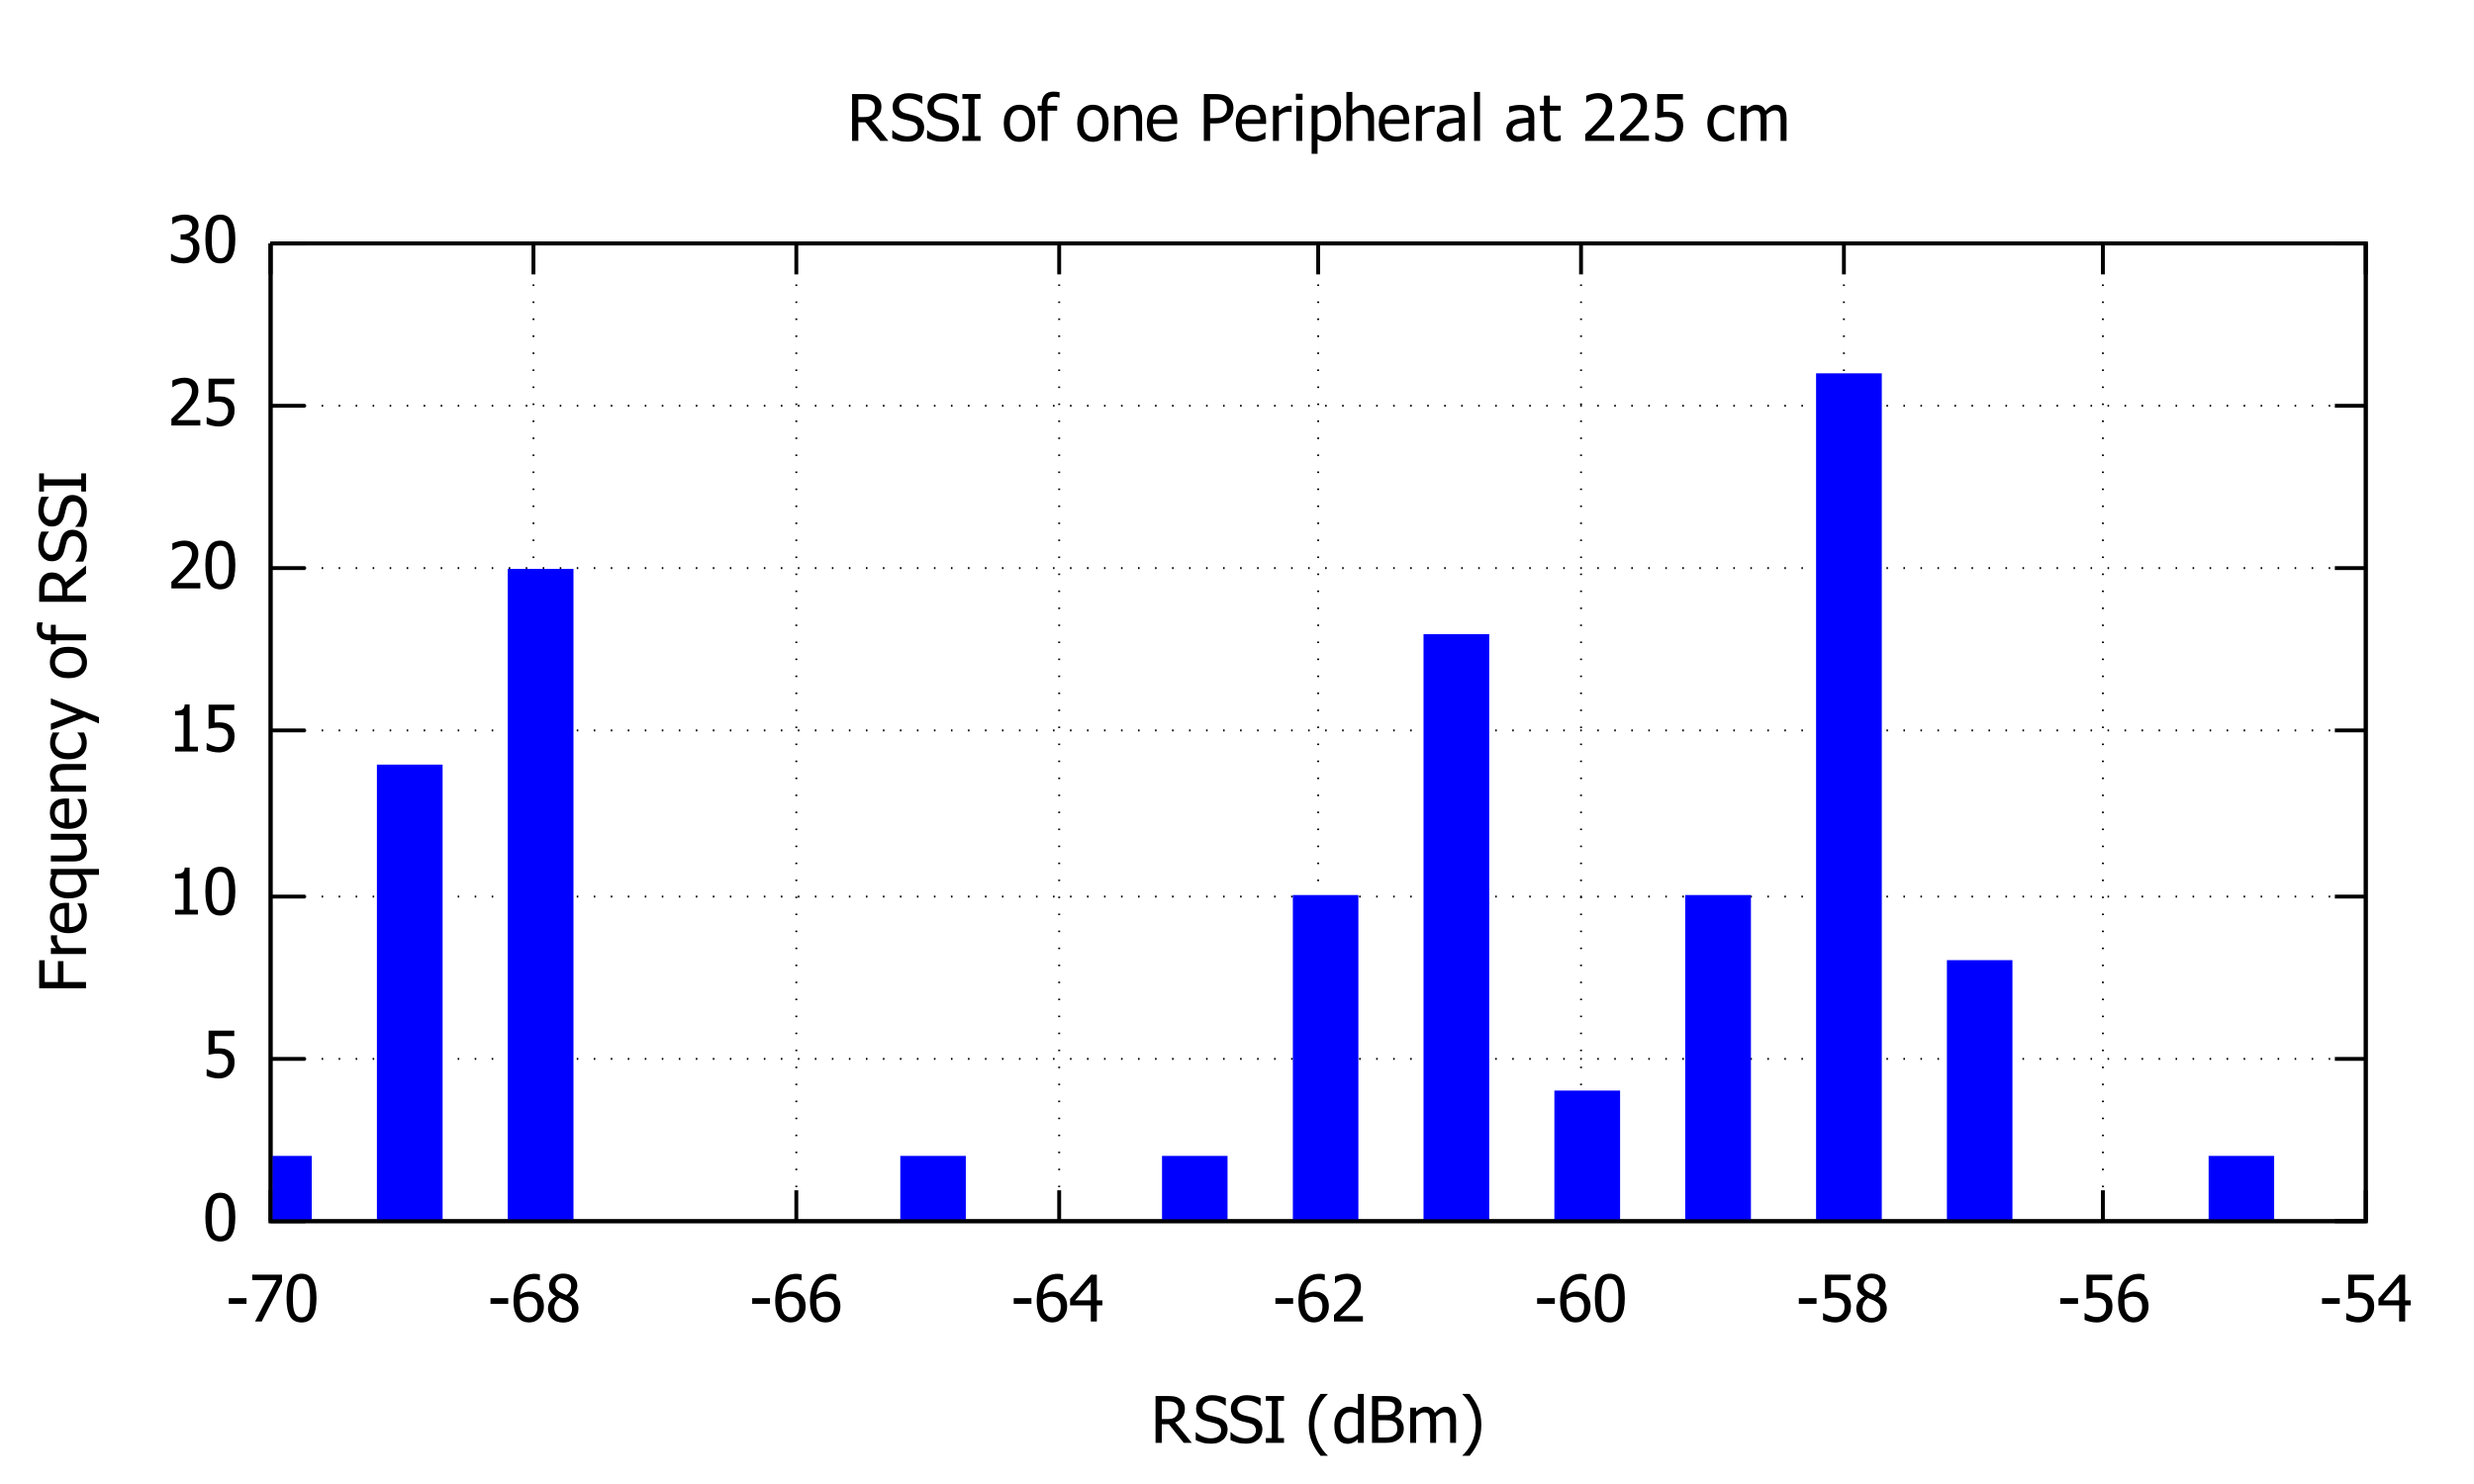 <?xml version="1.0" encoding="UTF-8"?>
<svg xmlns="http://www.w3.org/2000/svg" xmlns:xlink="http://www.w3.org/1999/xlink" width="640pt" height="384pt" viewBox="0 0 640 384" version="1.1">
<defs>
<g>
<symbol overflow="visible" id="glyph0-0">
<path style="stroke:none;" d="M 2.082 0 L 2.082 -12.5 L 14.582 -12.5 L 14.582 0 Z M 3.125 -1.043 L 13.543 -1.043 L 13.543 -11.457 L 3.125 -11.457 Z M 3.125 -1.043 "/>
</symbol>
<symbol overflow="visible" id="glyph0-1">
<path style="stroke:none;" d=""/>
</symbol>
<symbol overflow="visible" id="glyph0-2">
<path style="stroke:none;" d="M 8.422 -6.062 C 8.418 -3.887 8.102 -2.289 7.473 -1.273 C 6.84 -0.254 5.867 0.25 4.551 0.254 C 3.211 0.25 2.23 -0.266 1.609 -1.301 C 0.984 -2.336 0.672 -3.918 0.676 -6.047 C 0.672 -8.234 0.988 -9.832 1.621 -10.844 C 2.25 -11.855 3.227 -12.363 4.551 -12.363 C 5.883 -12.363 6.859 -11.836 7.484 -10.789 C 8.105 -9.738 8.418 -8.164 8.422 -6.062 Z M 6.34 -2.367 C 6.496 -2.766 6.605 -3.27 6.672 -3.887 C 6.734 -4.496 6.766 -5.223 6.77 -6.062 C 6.766 -6.891 6.734 -7.613 6.672 -8.227 C 6.605 -8.84 6.492 -9.348 6.332 -9.758 C 6.164 -10.164 5.941 -10.477 5.66 -10.695 C 5.375 -10.906 5.004 -11.016 4.551 -11.02 C 4.098 -11.016 3.727 -10.906 3.438 -10.695 C 3.145 -10.477 2.914 -10.16 2.75 -9.742 C 2.586 -9.324 2.477 -8.801 2.418 -8.176 C 2.355 -7.543 2.324 -6.836 2.328 -6.047 C 2.324 -5.199 2.352 -4.488 2.402 -3.922 C 2.453 -3.348 2.566 -2.84 2.742 -2.391 C 2.898 -1.973 3.121 -1.648 3.41 -1.426 C 3.699 -1.199 4.078 -1.09 4.551 -1.09 C 5 -1.09 5.371 -1.195 5.66 -1.41 C 5.949 -1.625 6.176 -1.945 6.34 -2.367 Z M 6.34 -2.367 "/>
</symbol>
<symbol overflow="visible" id="glyph0-3">
<path style="stroke:none;" d="M 8.227 -3.859 C 8.227 -3.27 8.133 -2.727 7.945 -2.227 C 7.758 -1.727 7.496 -1.297 7.16 -0.938 C 6.816 -0.566 6.391 -0.273 5.887 -0.062 C 5.375 0.148 4.809 0.25 4.184 0.254 C 3.602 0.25 3.027 0.188 2.469 0.062 C 1.906 -0.066 1.422 -0.23 1.008 -0.441 L 1.008 -2.156 L 1.125 -2.156 C 1.246 -2.062 1.422 -1.957 1.66 -1.844 C 1.891 -1.723 2.148 -1.613 2.434 -1.516 C 2.75 -1.398 3.043 -1.309 3.312 -1.25 C 3.574 -1.184 3.875 -1.152 4.207 -1.156 C 4.531 -1.152 4.848 -1.211 5.16 -1.328 C 5.469 -1.441 5.734 -1.629 5.957 -1.895 C 6.156 -2.129 6.309 -2.41 6.414 -2.734 C 6.52 -3.051 6.574 -3.43 6.574 -3.867 C 6.574 -4.293 6.516 -4.645 6.398 -4.922 C 6.281 -5.199 6.109 -5.426 5.891 -5.605 C 5.656 -5.812 5.371 -5.957 5.031 -6.043 C 4.691 -6.121 4.312 -6.164 3.898 -6.168 C 3.453 -6.164 3.012 -6.129 2.57 -6.066 C 2.125 -5.996 1.77 -5.934 1.504 -5.875 L 1.504 -12.117 L 8.156 -12.117 L 8.156 -10.695 L 3.078 -10.695 L 3.078 -7.473 C 3.27 -7.488 3.461 -7.504 3.652 -7.52 C 3.84 -7.527 4.016 -7.535 4.176 -7.535 C 4.789 -7.535 5.312 -7.48 5.742 -7.379 C 6.172 -7.273 6.586 -7.074 6.984 -6.777 C 7.383 -6.473 7.688 -6.094 7.906 -5.641 C 8.117 -5.184 8.227 -4.59 8.227 -3.859 Z M 8.227 -3.859 "/>
</symbol>
<symbol overflow="visible" id="glyph0-4">
<path style="stroke:none;" d="M 7.746 0 L 1.84 0 L 1.84 -1.238 L 4.035 -1.238 L 4.035 -9.359 L 1.84 -9.359 L 1.84 -10.465 C 2.668 -10.465 3.277 -10.582 3.676 -10.816 C 4.066 -11.051 4.289 -11.496 4.336 -12.156 L 5.598 -12.156 L 5.598 -1.238 L 7.746 -1.238 Z M 7.746 0 "/>
</symbol>
<symbol overflow="visible" id="glyph0-5">
<path style="stroke:none;" d="M 8.367 0 L 0.887 0 L 0.887 -1.699 C 1.418 -2.207 1.926 -2.695 2.406 -3.164 C 2.883 -3.633 3.352 -4.117 3.809 -4.621 C 4.73 -5.633 5.359 -6.445 5.695 -7.059 C 6.031 -7.668 6.199 -8.301 6.203 -8.953 C 6.199 -9.289 6.145 -9.582 6.043 -9.84 C 5.934 -10.09 5.789 -10.301 5.605 -10.473 C 5.414 -10.633 5.195 -10.758 4.945 -10.84 C 4.695 -10.918 4.422 -10.957 4.125 -10.961 C 3.836 -10.957 3.543 -10.922 3.25 -10.852 C 2.953 -10.777 2.672 -10.684 2.402 -10.578 C 2.172 -10.484 1.949 -10.375 1.742 -10.246 C 1.527 -10.113 1.359 -10.004 1.23 -9.914 L 1.141 -9.914 L 1.141 -11.637 C 1.473 -11.805 1.941 -11.969 2.543 -12.129 C 3.141 -12.289 3.707 -12.367 4.25 -12.371 C 5.375 -12.367 6.262 -12.066 6.902 -11.469 C 7.543 -10.867 7.863 -10.055 7.863 -9.031 C 7.863 -8.555 7.805 -8.121 7.695 -7.723 C 7.578 -7.32 7.426 -6.949 7.234 -6.609 C 7.031 -6.254 6.789 -5.902 6.508 -5.559 C 6.223 -5.211 5.926 -4.867 5.617 -4.531 C 5.105 -3.977 4.535 -3.402 3.91 -2.809 C 3.277 -2.207 2.777 -1.734 2.41 -1.391 L 8.367 -1.391 Z M 8.367 0 "/>
</symbol>
<symbol overflow="visible" id="glyph0-6">
<path style="stroke:none;" d="M 4.16 -10.961 C 3.863 -10.957 3.566 -10.922 3.277 -10.855 C 2.98 -10.781 2.695 -10.688 2.418 -10.578 C 2.156 -10.469 1.93 -10.355 1.738 -10.238 C 1.543 -10.113 1.371 -10.004 1.219 -9.902 L 1.125 -9.902 L 1.125 -11.621 C 1.477 -11.809 1.953 -11.98 2.559 -12.137 C 3.164 -12.289 3.742 -12.367 4.289 -12.371 C 4.836 -12.367 5.312 -12.312 5.723 -12.203 C 6.133 -12.09 6.504 -11.918 6.836 -11.688 C 7.191 -11.426 7.461 -11.109 7.645 -10.742 C 7.824 -10.367 7.914 -9.938 7.918 -9.449 C 7.914 -8.777 7.695 -8.191 7.258 -7.688 C 6.816 -7.184 6.289 -6.863 5.68 -6.73 L 5.68 -6.617 C 5.93 -6.562 6.203 -6.48 6.496 -6.363 C 6.785 -6.242 7.055 -6.066 7.309 -5.836 C 7.555 -5.602 7.758 -5.301 7.918 -4.934 C 8.074 -4.566 8.156 -4.121 8.156 -3.598 C 8.156 -3.047 8.062 -2.543 7.875 -2.086 C 7.688 -1.625 7.422 -1.219 7.082 -0.871 C 6.727 -0.5 6.301 -0.219 5.801 -0.031 C 5.301 0.16 4.734 0.25 4.102 0.254 C 3.492 0.25 2.887 0.176 2.293 0.031 C 1.691 -0.117 1.191 -0.289 0.789 -0.496 L 0.789 -2.215 L 0.902 -2.215 C 1.242 -1.965 1.699 -1.723 2.277 -1.496 C 2.852 -1.266 3.426 -1.152 4.004 -1.156 C 4.332 -1.152 4.664 -1.207 5 -1.312 C 5.328 -1.418 5.609 -1.59 5.836 -1.832 C 6.051 -2.066 6.215 -2.328 6.332 -2.617 C 6.445 -2.902 6.504 -3.266 6.504 -3.711 C 6.504 -4.148 6.438 -4.512 6.312 -4.793 C 6.18 -5.074 6.004 -5.297 5.777 -5.461 C 5.551 -5.621 5.281 -5.73 4.969 -5.797 C 4.656 -5.855 4.316 -5.887 3.957 -5.891 L 3.262 -5.891 L 3.262 -7.242 L 3.801 -7.242 C 4.531 -7.242 5.125 -7.414 5.586 -7.762 C 6.039 -8.109 6.27 -8.613 6.273 -9.277 C 6.27 -9.578 6.211 -9.84 6.094 -10.062 C 5.977 -10.277 5.824 -10.453 5.641 -10.586 C 5.434 -10.727 5.207 -10.824 4.957 -10.879 C 4.707 -10.93 4.441 -10.957 4.16 -10.961 Z M 4.16 -10.961 "/>
</symbol>
<symbol overflow="visible" id="glyph0-7">
<path style="stroke:none;" d="M 5.32 -4.566 L 0.734 -4.566 L 0.734 -6.039 L 5.32 -6.039 Z M 5.32 -4.566 "/>
</symbol>
<symbol overflow="visible" id="glyph0-8">
<path style="stroke:none;" d="M 8.496 -10.305 L 3.254 0 L 1.523 0 L 7.07 -10.695 L 0.805 -10.695 L 0.805 -12.117 L 8.496 -12.117 Z M 8.496 -10.305 "/>
</symbol>
<symbol overflow="visible" id="glyph0-9">
<path style="stroke:none;" d="M 8.555 -3.93 C 8.555 -3.305 8.449 -2.73 8.242 -2.203 C 8.035 -1.676 7.758 -1.234 7.414 -0.887 C 7.047 -0.508 6.641 -0.227 6.191 -0.035 C 5.738 0.156 5.242 0.25 4.703 0.254 C 4.152 0.25 3.656 0.16 3.211 -0.023 C 2.762 -0.207 2.367 -0.48 2.027 -0.848 C 1.605 -1.281 1.277 -1.867 1.043 -2.605 C 0.809 -3.34 0.691 -4.246 0.691 -5.32 C 0.691 -6.375 0.797 -7.324 1.016 -8.176 C 1.23 -9.02 1.566 -9.758 2.02 -10.391 C 2.453 -11 3.02 -11.48 3.719 -11.828 C 4.41 -12.168 5.215 -12.34 6.129 -12.344 C 6.398 -12.34 6.648 -12.328 6.883 -12.305 C 7.113 -12.277 7.32 -12.234 7.504 -12.176 L 7.504 -10.621 L 7.43 -10.621 C 7.281 -10.699 7.066 -10.773 6.793 -10.844 C 6.512 -10.91 6.219 -10.945 5.906 -10.945 C 4.898 -10.945 4.082 -10.602 3.461 -9.922 C 2.84 -9.238 2.473 -8.23 2.359 -6.895 C 2.742 -7.164 3.137 -7.371 3.547 -7.52 C 3.953 -7.66 4.398 -7.734 4.883 -7.738 C 5.352 -7.734 5.766 -7.688 6.121 -7.594 C 6.477 -7.5 6.848 -7.309 7.234 -7.023 C 7.676 -6.684 8.008 -6.258 8.227 -5.746 C 8.445 -5.227 8.555 -4.621 8.555 -3.93 Z M 6.902 -3.867 C 6.902 -4.363 6.836 -4.777 6.707 -5.117 C 6.574 -5.453 6.363 -5.742 6.07 -5.98 C 5.859 -6.152 5.617 -6.266 5.352 -6.324 C 5.078 -6.375 4.805 -6.402 4.523 -6.406 C 4.145 -6.402 3.773 -6.348 3.418 -6.234 C 3.059 -6.117 2.707 -5.949 2.359 -5.738 C 2.348 -5.613 2.34 -5.5 2.336 -5.391 C 2.328 -5.281 2.324 -5.141 2.328 -4.973 C 2.324 -4.129 2.406 -3.449 2.574 -2.938 C 2.738 -2.418 2.945 -2.027 3.191 -1.766 C 3.422 -1.508 3.66 -1.328 3.91 -1.227 C 4.152 -1.121 4.422 -1.07 4.711 -1.074 C 5.359 -1.07 5.887 -1.305 6.293 -1.773 C 6.699 -2.238 6.902 -2.938 6.902 -3.867 Z M 6.902 -3.867 "/>
</symbol>
<symbol overflow="visible" id="glyph0-10">
<path style="stroke:none;" d="M 6.602 -9.293 C 6.598 -9.836 6.414 -10.289 6.055 -10.652 C 5.688 -11.016 5.184 -11.195 4.539 -11.199 C 3.945 -11.195 3.461 -11.035 3.086 -10.711 C 2.707 -10.383 2.52 -9.941 2.523 -9.391 C 2.52 -8.988 2.617 -8.648 2.812 -8.375 C 3.004 -8.094 3.293 -7.844 3.68 -7.625 C 3.844 -7.531 4.098 -7.406 4.445 -7.242 C 4.789 -7.078 5.102 -6.949 5.387 -6.859 C 5.855 -7.223 6.176 -7.598 6.348 -7.98 C 6.512 -8.363 6.598 -8.801 6.602 -9.293 Z M 6.828 -3.223 C 6.824 -3.723 6.727 -4.117 6.535 -4.41 C 6.336 -4.703 5.961 -5 5.402 -5.305 C 5.215 -5.406 4.969 -5.52 4.664 -5.641 C 4.359 -5.758 4.012 -5.898 3.629 -6.062 C 3.176 -5.762 2.832 -5.395 2.594 -4.961 C 2.355 -4.52 2.238 -4.023 2.238 -3.469 C 2.238 -2.734 2.457 -2.129 2.902 -1.652 C 3.34 -1.176 3.895 -0.938 4.566 -0.938 C 5.246 -0.938 5.793 -1.141 6.207 -1.551 C 6.617 -1.957 6.824 -2.516 6.828 -3.223 Z M 4.551 0.277 C 3.945 0.273 3.395 0.184 2.902 0.008 C 2.406 -0.172 1.988 -0.426 1.645 -0.766 C 1.301 -1.09 1.043 -1.477 0.867 -1.926 C 0.688 -2.371 0.598 -2.844 0.602 -3.344 C 0.598 -3.996 0.773 -4.598 1.125 -5.152 C 1.477 -5.699 1.984 -6.141 2.652 -6.469 L 2.652 -6.52 C 2.055 -6.863 1.613 -7.242 1.324 -7.656 C 1.035 -8.066 0.891 -8.582 0.895 -9.203 C 0.891 -10.113 1.234 -10.871 1.926 -11.48 C 2.613 -12.086 3.488 -12.391 4.551 -12.395 C 5.648 -12.391 6.531 -12.102 7.199 -11.527 C 7.859 -10.945 8.191 -10.207 8.195 -9.309 C 8.191 -8.766 8.031 -8.23 7.719 -7.699 C 7.398 -7.168 6.941 -6.75 6.348 -6.453 L 6.348 -6.406 C 7.051 -6.07 7.586 -5.668 7.949 -5.199 C 8.312 -4.723 8.496 -4.117 8.496 -3.379 C 8.496 -2.34 8.117 -1.473 7.367 -0.773 C 6.613 -0.074 5.676 0.273 4.551 0.277 Z M 4.551 0.277 "/>
</symbol>
<symbol overflow="visible" id="glyph0-11">
<path style="stroke:none;" d="M 8.684 -4.168 L 7.242 -4.168 L 7.242 0 L 5.68 0 L 5.68 -4.168 L 0.324 -4.168 L 0.324 -5.875 L 5.746 -12.117 L 7.242 -12.117 L 7.242 -5.469 L 8.684 -5.469 Z M 5.68 -5.469 L 5.68 -10.203 L 1.594 -5.469 Z M 5.68 -5.469 "/>
</symbol>
<symbol overflow="visible" id="glyph0-12">
<path style="stroke:none;" d="M 10.613 0 L 8.52 0 L 4.68 -4.816 L 2.84 -4.816 L 2.84 0 L 1.23 0 L 1.23 -12.117 L 4.355 -12.117 C 5.043 -12.117 5.625 -12.078 6.098 -12.004 C 6.566 -11.926 7.012 -11.75 7.438 -11.477 C 7.859 -11.199 8.195 -10.848 8.441 -10.422 C 8.688 -9.992 8.812 -9.461 8.812 -8.828 C 8.812 -7.938 8.586 -7.195 8.137 -6.598 C 7.684 -6 7.07 -5.559 6.301 -5.273 Z M 7.129 -8.707 C 7.125 -9.059 7.062 -9.371 6.941 -9.648 C 6.812 -9.918 6.621 -10.141 6.363 -10.32 C 6.137 -10.469 5.871 -10.578 5.566 -10.641 C 5.262 -10.703 4.883 -10.734 4.434 -10.734 L 2.84 -10.734 L 2.84 -6.16 L 4.258 -6.16 C 4.715 -6.156 5.129 -6.199 5.5 -6.281 C 5.867 -6.363 6.184 -6.531 6.445 -6.789 C 6.68 -7.012 6.852 -7.281 6.961 -7.602 C 7.07 -7.914 7.125 -8.285 7.129 -8.707 Z M 7.129 -8.707 "/>
</symbol>
<symbol overflow="visible" id="glyph0-13">
<path style="stroke:none;" d="M 4.605 0.219 C 3.727 0.215 2.977 0.129 2.363 -0.051 C 1.746 -0.23 1.168 -0.453 0.625 -0.723 L 0.625 -2.742 L 0.742 -2.742 C 1.27 -2.242 1.871 -1.855 2.547 -1.582 C 3.215 -1.309 3.863 -1.172 4.492 -1.172 C 5.379 -1.172 6.051 -1.355 6.512 -1.727 C 6.965 -2.098 7.195 -2.59 7.195 -3.199 C 7.195 -3.68 7.074 -4.07 6.836 -4.379 C 6.594 -4.68 6.215 -4.906 5.695 -5.055 C 5.32 -5.16 4.977 -5.25 4.672 -5.32 C 4.359 -5.391 3.973 -5.484 3.508 -5.605 C 3.09 -5.711 2.715 -5.848 2.383 -6.02 C 2.051 -6.184 1.758 -6.406 1.504 -6.68 C 1.254 -6.945 1.059 -7.258 0.922 -7.621 C 0.781 -7.98 0.715 -8.398 0.715 -8.871 C 0.715 -9.852 1.098 -10.672 1.863 -11.34 C 2.629 -12 3.605 -12.332 4.793 -12.336 C 5.473 -12.332 6.113 -12.266 6.719 -12.133 C 7.32 -11.996 7.879 -11.805 8.398 -11.555 L 8.398 -9.629 L 8.277 -9.629 C 7.891 -9.977 7.395 -10.285 6.793 -10.551 C 6.188 -10.812 5.559 -10.945 4.898 -10.945 C 4.148 -10.945 3.543 -10.77 3.082 -10.418 C 2.621 -10.066 2.391 -9.605 2.391 -9.043 C 2.391 -8.523 2.523 -8.113 2.797 -7.812 C 3.066 -7.504 3.461 -7.281 3.98 -7.145 C 4.316 -7.051 4.734 -6.949 5.23 -6.832 C 5.723 -6.715 6.133 -6.605 6.461 -6.512 C 7.293 -6.254 7.902 -5.871 8.293 -5.355 C 8.676 -4.84 8.871 -4.203 8.871 -3.449 C 8.871 -2.977 8.773 -2.512 8.582 -2.051 C 8.387 -1.59 8.117 -1.199 7.773 -0.879 C 7.379 -0.527 6.938 -0.254 6.449 -0.066 C 5.953 0.125 5.34 0.215 4.605 0.219 Z M 4.605 0.219 "/>
</symbol>
<symbol overflow="visible" id="glyph0-14">
<path style="stroke:none;" d="M 5.461 0 L 0.758 0 L 0.758 -1.238 L 2.305 -1.238 L 2.305 -10.879 L 0.758 -10.879 L 0.758 -12.117 L 5.461 -12.117 L 5.461 -10.879 L 3.914 -10.879 L 3.914 -1.238 L 5.461 -1.238 Z M 5.461 0 "/>
</symbol>
<symbol overflow="visible" id="glyph0-15">
<path style="stroke:none;" d="M 5.777 3.352 L 3.914 3.352 C 2.969 2.227 2.227 1.039 1.688 -0.211 C 1.148 -1.461 0.879 -2.941 0.879 -4.656 C 0.879 -6.324 1.145 -7.793 1.68 -9.066 C 2.211 -10.336 2.957 -11.535 3.914 -12.664 L 5.777 -12.664 L 5.777 -12.582 C 5.336 -12.184 4.914 -11.727 4.52 -11.211 C 4.117 -10.688 3.75 -10.086 3.41 -9.398 C 3.082 -8.73 2.816 -7.992 2.617 -7.191 C 2.41 -6.387 2.309 -5.543 2.312 -4.656 C 2.309 -3.723 2.406 -2.871 2.609 -2.105 C 2.805 -1.332 3.074 -0.605 3.41 0.09 C 3.734 0.754 4.105 1.359 4.523 1.898 C 4.941 2.438 5.359 2.895 5.777 3.273 Z M 5.777 3.352 "/>
</symbol>
<symbol overflow="visible" id="glyph0-16">
<path style="stroke:none;" d="M 8.105 0 L 6.574 0 L 6.574 -0.93 C 6.336 -0.723 6.129 -0.555 5.957 -0.43 C 5.781 -0.297 5.578 -0.18 5.348 -0.074 C 5.125 0.031 4.898 0.109 4.668 0.168 C 4.434 0.223 4.164 0.25 3.859 0.254 C 3.363 0.25 2.906 0.152 2.484 -0.055 C 2.062 -0.258 1.703 -0.562 1.414 -0.961 C 1.113 -1.359 0.883 -1.852 0.723 -2.445 C 0.559 -3.031 0.48 -3.711 0.48 -4.477 C 0.48 -5.273 0.582 -5.961 0.789 -6.547 C 0.992 -7.125 1.277 -7.637 1.645 -8.074 C 1.973 -8.469 2.371 -8.777 2.844 -9.004 C 3.309 -9.227 3.801 -9.34 4.32 -9.344 C 4.773 -9.34 5.172 -9.289 5.508 -9.191 C 5.844 -9.09 6.199 -8.934 6.574 -8.723 L 6.574 -12.664 L 8.105 -12.664 Z M 6.574 -2.215 L 6.574 -7.453 C 6.195 -7.637 5.855 -7.762 5.555 -7.836 C 5.25 -7.902 4.922 -7.938 4.574 -7.941 C 3.785 -7.938 3.168 -7.645 2.727 -7.059 C 2.277 -6.469 2.055 -5.617 2.059 -4.508 C 2.055 -3.438 2.227 -2.621 2.57 -2.055 C 2.91 -1.484 3.457 -1.199 4.215 -1.203 C 4.613 -1.199 5.02 -1.293 5.426 -1.477 C 5.832 -1.656 6.215 -1.902 6.574 -2.215 Z M 6.574 -2.215 "/>
</symbol>
<symbol overflow="visible" id="glyph0-17">
<path style="stroke:none;" d="M 9.449 -3.719 C 9.445 -3.113 9.332 -2.582 9.105 -2.125 C 8.879 -1.66 8.57 -1.281 8.188 -0.984 C 7.727 -0.625 7.238 -0.371 6.723 -0.223 C 6.199 -0.074 5.527 0 4.703 0 L 1.23 0 L 1.23 -12.117 L 4.445 -12.117 C 5.305 -12.117 5.949 -12.086 6.383 -12.031 C 6.812 -11.969 7.227 -11.836 7.625 -11.629 C 8.055 -11.395 8.375 -11.09 8.578 -10.715 C 8.777 -10.336 8.875 -9.891 8.879 -9.383 C 8.875 -8.809 8.727 -8.301 8.426 -7.852 C 8.125 -7.402 7.707 -7.051 7.18 -6.797 L 7.18 -6.73 C 7.898 -6.531 8.457 -6.176 8.855 -5.66 C 9.246 -5.141 9.445 -4.492 9.449 -3.719 Z M 7.203 -9.156 C 7.199 -9.445 7.152 -9.699 7.055 -9.914 C 6.957 -10.129 6.797 -10.297 6.582 -10.426 C 6.316 -10.566 6.027 -10.656 5.711 -10.691 C 5.391 -10.723 4.949 -10.738 4.387 -10.742 L 2.84 -10.742 L 2.84 -7.195 L 4.672 -7.195 C 5.172 -7.195 5.543 -7.219 5.785 -7.27 C 6.02 -7.32 6.27 -7.43 6.527 -7.594 C 6.77 -7.75 6.941 -7.953 7.047 -8.211 C 7.148 -8.461 7.199 -8.777 7.203 -9.156 Z M 7.773 -3.652 C 7.77 -4.105 7.703 -4.484 7.578 -4.781 C 7.445 -5.078 7.184 -5.328 6.789 -5.535 C 6.531 -5.668 6.254 -5.754 5.953 -5.793 C 5.648 -5.828 5.219 -5.848 4.672 -5.852 L 2.84 -5.852 L 2.84 -1.375 L 4.148 -1.375 C 4.852 -1.371 5.406 -1.402 5.816 -1.473 C 6.223 -1.535 6.582 -1.676 6.895 -1.887 C 7.195 -2.098 7.418 -2.336 7.559 -2.609 C 7.699 -2.875 7.77 -3.223 7.773 -3.652 Z M 7.773 -3.652 "/>
</symbol>
<symbol overflow="visible" id="glyph0-18">
<path style="stroke:none;" d="M 11.426 0 L 11.426 -5.258 C 11.426 -5.672 11.406 -6.059 11.375 -6.414 C 11.34 -6.77 11.273 -7.047 11.172 -7.25 C 11.062 -7.465 10.91 -7.625 10.711 -7.73 C 10.508 -7.832 10.234 -7.887 9.895 -7.887 C 9.578 -7.887 9.238 -7.789 8.879 -7.598 C 8.516 -7.402 8.145 -7.125 7.766 -6.762 C 7.766 -6.668 7.773 -6.559 7.785 -6.434 C 7.789 -6.305 7.793 -6.152 7.797 -5.98 L 7.797 0 L 6.266 0 L 6.266 -5.258 C 6.262 -5.672 6.246 -6.059 6.215 -6.414 C 6.18 -6.77 6.113 -7.047 6.016 -7.25 C 5.902 -7.465 5.746 -7.625 5.551 -7.73 C 5.348 -7.832 5.078 -7.887 4.734 -7.887 C 4.402 -7.887 4.055 -7.781 3.691 -7.574 C 3.328 -7.367 2.977 -7.105 2.637 -6.789 L 2.637 0 L 1.105 0 L 1.105 -9.09 L 2.637 -9.09 L 2.637 -8.082 C 3.035 -8.48 3.43 -8.793 3.828 -9.012 C 4.219 -9.23 4.652 -9.34 5.125 -9.344 C 5.66 -9.34 6.137 -9.219 6.555 -8.977 C 6.969 -8.73 7.285 -8.328 7.504 -7.773 C 7.961 -8.285 8.41 -8.676 8.852 -8.945 C 9.289 -9.207 9.766 -9.34 10.285 -9.344 C 10.672 -9.34 11.027 -9.277 11.352 -9.16 C 11.668 -9.035 11.949 -8.84 12.191 -8.57 C 12.434 -8.293 12.621 -7.949 12.758 -7.535 C 12.887 -7.121 12.953 -6.602 12.957 -5.98 L 12.957 0 Z M 11.426 0 "/>
</symbol>
<symbol overflow="visible" id="glyph0-19">
<path style="stroke:none;" d="M 5.5 -4.656 C 5.496 -2.977 5.227 -1.504 4.695 -0.234 C 4.156 1.031 3.414 2.227 2.465 3.352 L 0.602 3.352 L 0.602 3.273 C 1.02 2.895 1.441 2.434 1.863 1.891 C 2.285 1.344 2.652 0.742 2.969 0.09 C 3.305 -0.613 3.574 -1.348 3.773 -2.129 C 3.969 -2.902 4.066 -3.746 4.07 -4.656 C 4.066 -5.547 3.965 -6.391 3.77 -7.191 C 3.566 -7.988 3.301 -8.727 2.969 -9.398 C 2.637 -10.07 2.262 -10.676 1.844 -11.215 C 1.426 -11.75 1.012 -12.203 0.602 -12.582 L 0.602 -12.664 L 2.465 -12.664 C 3.406 -11.535 4.148 -10.344 4.691 -9.082 C 5.227 -7.816 5.496 -6.34 5.5 -4.656 Z M 5.5 -4.656 "/>
</symbol>
<symbol overflow="visible" id="glyph0-20">
<path style="stroke:none;" d="M 8.586 -4.539 C 8.582 -3.008 8.215 -1.828 7.477 -0.996 C 6.738 -0.164 5.754 0.25 4.531 0.254 C 3.266 0.25 2.273 -0.176 1.551 -1.035 C 0.824 -1.895 0.461 -3.062 0.465 -4.539 C 0.461 -6.059 0.836 -7.238 1.582 -8.082 C 2.328 -8.918 3.309 -9.34 4.531 -9.344 C 5.754 -9.34 6.738 -8.922 7.477 -8.086 C 8.215 -7.246 8.582 -6.062 8.586 -4.539 Z M 7.008 -4.539 C 7.008 -5.715 6.793 -6.59 6.363 -7.164 C 5.934 -7.734 5.32 -8.02 4.531 -8.023 C 3.73 -8.02 3.117 -7.734 2.688 -7.164 C 2.254 -6.59 2.039 -5.715 2.043 -4.539 C 2.039 -3.398 2.254 -2.535 2.688 -1.949 C 3.117 -1.359 3.73 -1.066 4.531 -1.066 C 5.312 -1.066 5.922 -1.355 6.359 -1.934 C 6.789 -2.512 7.008 -3.379 7.008 -4.539 Z M 7.008 -4.539 "/>
</symbol>
<symbol overflow="visible" id="glyph0-21">
<path style="stroke:none;" d="M 5.891 -11.199 L 5.812 -11.199 C 5.672 -11.242 5.473 -11.289 5.223 -11.34 C 4.965 -11.383 4.738 -11.406 4.539 -11.41 C 3.895 -11.406 3.434 -11.262 3.16 -10.973 C 2.883 -10.68 2.746 -10.156 2.75 -9.398 L 2.75 -9.09 L 5.281 -9.09 L 5.281 -7.82 L 2.801 -7.82 L 2.801 0 L 1.27 0 L 1.27 -7.82 L 0.234 -7.82 L 0.234 -9.09 L 1.27 -9.09 L 1.27 -9.391 C 1.266 -10.484 1.527 -11.316 2.059 -11.891 C 2.582 -12.457 3.336 -12.742 4.32 -12.746 C 4.602 -12.742 4.879 -12.727 5.152 -12.699 C 5.418 -12.668 5.664 -12.637 5.891 -12.598 Z M 5.891 -11.199 "/>
</symbol>
<symbol overflow="visible" id="glyph0-22">
<path style="stroke:none;" d="M 8.25 0 L 6.723 0 L 6.723 -5.176 C 6.719 -5.59 6.699 -5.98 6.66 -6.344 C 6.617 -6.703 6.539 -6.992 6.43 -7.211 C 6.301 -7.434 6.129 -7.602 5.906 -7.719 C 5.684 -7.828 5.379 -7.887 4.996 -7.887 C 4.613 -7.887 4.223 -7.785 3.82 -7.582 C 3.414 -7.379 3.02 -7.113 2.637 -6.789 L 2.637 0 L 1.105 0 L 1.105 -9.09 L 2.637 -9.09 L 2.637 -8.082 C 3.09 -8.484 3.539 -8.797 3.988 -9.016 C 4.43 -9.23 4.898 -9.34 5.395 -9.344 C 6.289 -9.34 6.988 -9.047 7.492 -8.461 C 7.996 -7.871 8.25 -7.016 8.25 -5.898 Z M 8.25 0 "/>
</symbol>
<symbol overflow="visible" id="glyph0-23">
<path style="stroke:none;" d="M 5.055 0.211 C 3.605 0.211 2.48 -0.195 1.68 -1.012 C 0.879 -1.828 0.48 -2.988 0.48 -4.492 C 0.48 -5.973 0.867 -7.152 1.645 -8.027 C 2.418 -8.902 3.434 -9.34 4.688 -9.344 C 5.25 -9.34 5.746 -9.258 6.184 -9.098 C 6.613 -8.934 6.996 -8.68 7.324 -8.332 C 7.648 -7.984 7.895 -7.559 8.07 -7.059 C 8.242 -6.555 8.332 -5.941 8.332 -5.215 L 8.332 -4.387 L 2.035 -4.387 C 2.031 -3.328 2.297 -2.52 2.832 -1.961 C 3.359 -1.402 4.098 -1.125 5.039 -1.125 C 5.375 -1.125 5.703 -1.16 6.027 -1.238 C 6.348 -1.309 6.641 -1.406 6.902 -1.531 C 7.176 -1.652 7.406 -1.773 7.602 -1.891 C 7.789 -2.004 7.949 -2.113 8.074 -2.223 L 8.164 -2.223 L 8.164 -0.555 C 7.98 -0.48 7.758 -0.391 7.496 -0.289 C 7.227 -0.18 6.988 -0.098 6.777 -0.039 C 6.477 0.043 6.207 0.102 5.969 0.145 C 5.723 0.188 5.418 0.211 5.055 0.211 Z M 6.844 -5.559 C 6.832 -5.969 6.781 -6.324 6.695 -6.621 C 6.605 -6.918 6.48 -7.172 6.324 -7.383 C 6.141 -7.609 5.91 -7.781 5.633 -7.902 C 5.352 -8.02 5.008 -8.078 4.598 -8.082 C 4.188 -8.078 3.84 -8.02 3.559 -7.898 C 3.27 -7.773 3.012 -7.594 2.781 -7.363 C 2.551 -7.125 2.379 -6.859 2.262 -6.57 C 2.141 -6.277 2.062 -5.941 2.035 -5.559 Z M 6.844 -5.559 "/>
</symbol>
<symbol overflow="visible" id="glyph0-24">
<path style="stroke:none;" d="M 8.879 -8.465 C 8.875 -7.938 8.781 -7.438 8.598 -6.969 C 8.406 -6.496 8.148 -6.098 7.82 -5.77 C 7.402 -5.355 6.91 -5.043 6.348 -4.832 C 5.777 -4.617 5.066 -4.512 4.207 -4.516 L 2.84 -4.516 L 2.84 0 L 1.23 0 L 1.23 -12.117 L 4.273 -12.117 C 4.984 -12.117 5.594 -12.055 6.102 -11.938 C 6.602 -11.812 7.047 -11.621 7.438 -11.359 C 7.883 -11.051 8.238 -10.66 8.496 -10.184 C 8.75 -9.707 8.875 -9.133 8.879 -8.465 Z M 7.203 -8.422 C 7.199 -8.836 7.129 -9.199 6.984 -9.512 C 6.84 -9.816 6.621 -10.07 6.332 -10.27 C 6.074 -10.438 5.777 -10.559 5.438 -10.629 C 5.098 -10.699 4.676 -10.734 4.176 -10.734 L 2.84 -10.734 L 2.84 -5.891 L 3.938 -5.891 C 4.586 -5.887 5.109 -5.941 5.516 -6.051 C 5.914 -6.156 6.25 -6.344 6.52 -6.617 C 6.754 -6.859 6.926 -7.125 7.039 -7.414 C 7.145 -7.695 7.199 -8.031 7.203 -8.422 Z M 7.203 -8.422 "/>
</symbol>
<symbol overflow="visible" id="glyph0-25">
<path style="stroke:none;" d="M 5.926 -7.445 L 5.844 -7.445 C 5.727 -7.477 5.605 -7.496 5.48 -7.508 C 5.348 -7.512 5.195 -7.516 5.02 -7.52 C 4.605 -7.516 4.195 -7.426 3.793 -7.25 C 3.383 -7.07 3 -6.805 2.637 -6.453 L 2.637 0 L 1.105 0 L 1.105 -9.09 L 2.637 -9.09 L 2.637 -7.738 C 3.195 -8.23 3.68 -8.578 4.098 -8.785 C 4.508 -8.984 4.91 -9.086 5.305 -9.09 C 5.461 -9.086 5.582 -9.082 5.66 -9.078 C 5.738 -9.066 5.824 -9.055 5.926 -9.043 Z M 5.926 -7.445 "/>
</symbol>
<symbol overflow="visible" id="glyph0-26">
<path style="stroke:none;" d="M 2.668 0 L 1.141 0 L 1.141 -9.09 L 2.668 -9.09 Z M 2.773 -10.613 L 1.035 -10.613 L 1.035 -12.199 L 2.773 -12.199 Z M 2.773 -10.613 "/>
</symbol>
<symbol overflow="visible" id="glyph0-27">
<path style="stroke:none;" d="M 8.73 -4.785 C 8.73 -3.27 8.367 -2.062 7.645 -1.168 C 6.918 -0.27 6.004 0.176 4.898 0.18 C 4.445 0.176 4.047 0.125 3.703 0.023 C 3.355 -0.078 3 -0.238 2.637 -0.457 L 2.637 3.352 L 1.105 3.352 L 1.105 -9.09 L 2.637 -9.09 L 2.637 -8.137 C 3.016 -8.477 3.438 -8.762 3.902 -8.996 C 4.363 -9.223 4.867 -9.34 5.422 -9.344 C 6.461 -9.34 7.273 -8.926 7.855 -8.105 C 8.438 -7.277 8.73 -6.172 8.73 -4.785 Z M 7.152 -4.613 C 7.148 -5.645 6.984 -6.449 6.656 -7.027 C 6.324 -7.598 5.785 -7.887 5.047 -7.887 C 4.609 -7.887 4.191 -7.789 3.789 -7.598 C 3.383 -7.402 3 -7.152 2.637 -6.852 L 2.637 -1.699 C 3.035 -1.504 3.375 -1.371 3.664 -1.301 C 3.945 -1.23 4.273 -1.195 4.648 -1.195 C 5.438 -1.195 6.055 -1.484 6.492 -2.066 C 6.93 -2.645 7.148 -3.492 7.152 -4.613 Z M 7.152 -4.613 "/>
</symbol>
<symbol overflow="visible" id="glyph0-28">
<path style="stroke:none;" d="M 8.25 0 L 6.723 0 L 6.723 -5.176 C 6.719 -5.59 6.699 -5.98 6.66 -6.344 C 6.617 -6.703 6.539 -6.992 6.43 -7.211 C 6.301 -7.434 6.129 -7.602 5.906 -7.719 C 5.684 -7.828 5.379 -7.887 4.996 -7.887 C 4.613 -7.887 4.223 -7.785 3.82 -7.582 C 3.414 -7.379 3.02 -7.113 2.637 -6.789 L 2.637 0 L 1.105 0 L 1.105 -12.664 L 2.637 -12.664 L 2.637 -8.082 C 3.09 -8.484 3.539 -8.797 3.988 -9.016 C 4.43 -9.23 4.898 -9.34 5.395 -9.344 C 6.289 -9.34 6.988 -9.047 7.492 -8.461 C 7.996 -7.871 8.25 -7.016 8.25 -5.898 Z M 8.25 0 "/>
</symbol>
<symbol overflow="visible" id="glyph0-29">
<path style="stroke:none;" d="M 6.184 -2.238 L 6.184 -4.762 C 5.816 -4.727 5.359 -4.68 4.805 -4.625 C 4.25 -4.562 3.801 -4.484 3.457 -4.387 C 3.051 -4.258 2.715 -4.066 2.449 -3.812 C 2.184 -3.551 2.051 -3.191 2.051 -2.734 C 2.051 -2.211 2.195 -1.816 2.488 -1.555 C 2.781 -1.285 3.211 -1.152 3.777 -1.156 C 4.258 -1.152 4.695 -1.258 5.086 -1.469 C 5.477 -1.676 5.84 -1.934 6.184 -2.238 Z M 6.184 -0.969 C 6.055 -0.875 5.891 -0.746 5.684 -0.582 C 5.473 -0.41 5.27 -0.281 5.078 -0.188 C 4.805 -0.047 4.543 0.059 4.293 0.137 C 4.039 0.211 3.684 0.25 3.23 0.254 C 2.852 0.25 2.496 0.18 2.164 0.039 C 1.824 -0.102 1.531 -0.297 1.277 -0.555 C 1.031 -0.801 0.836 -1.109 0.691 -1.477 C 0.543 -1.844 0.469 -2.23 0.473 -2.637 C 0.469 -3.266 0.602 -3.801 0.871 -4.242 C 1.133 -4.684 1.555 -5.035 2.133 -5.297 C 2.641 -5.531 3.242 -5.691 3.938 -5.781 C 4.633 -5.871 5.379 -5.938 6.184 -5.98 L 6.184 -6.273 C 6.18 -6.629 6.125 -6.918 6.02 -7.141 C 5.91 -7.359 5.762 -7.527 5.566 -7.648 C 5.371 -7.77 5.129 -7.855 4.848 -7.898 C 4.562 -7.938 4.273 -7.957 3.98 -7.961 C 3.621 -7.957 3.207 -7.902 2.734 -7.801 C 2.254 -7.691 1.777 -7.539 1.301 -7.34 L 1.211 -7.34 L 1.211 -8.895 C 1.492 -8.973 1.898 -9.059 2.426 -9.16 C 2.949 -9.254 3.469 -9.305 3.988 -9.309 C 4.609 -9.305 5.137 -9.254 5.566 -9.16 C 5.996 -9.059 6.379 -8.883 6.723 -8.633 C 7.051 -8.383 7.297 -8.062 7.461 -7.664 C 7.621 -7.266 7.703 -6.781 7.707 -6.219 L 7.707 0 L 6.184 0 Z M 6.184 -0.969 "/>
</symbol>
<symbol overflow="visible" id="glyph0-30">
<path style="stroke:none;" d="M 2.668 0 L 1.141 0 L 1.141 -12.664 L 2.668 -12.664 Z M 2.668 0 "/>
</symbol>
<symbol overflow="visible" id="glyph0-31">
<path style="stroke:none;" d="M 3.859 0.18 C 3.02 0.176 2.367 -0.059 1.902 -0.531 C 1.434 -1.004 1.199 -1.754 1.203 -2.781 L 1.203 -7.82 L 0.172 -7.82 L 0.172 -9.09 L 1.203 -9.09 L 1.203 -11.703 L 2.734 -11.703 L 2.734 -9.09 L 5.551 -9.09 L 5.551 -7.82 L 2.734 -7.82 L 2.734 -3.5 C 2.73 -3.035 2.738 -2.68 2.758 -2.434 C 2.77 -2.18 2.832 -1.949 2.945 -1.734 C 3.035 -1.543 3.184 -1.398 3.395 -1.305 C 3.598 -1.207 3.879 -1.16 4.23 -1.164 C 4.48 -1.16 4.719 -1.195 4.953 -1.273 C 5.184 -1.344 5.355 -1.406 5.461 -1.457 L 5.551 -1.457 L 5.551 -0.082 C 5.258 -0.004 4.965 0.059 4.672 0.109 C 4.375 0.152 4.105 0.176 3.859 0.18 Z M 3.859 0.18 "/>
</symbol>
<symbol overflow="visible" id="glyph0-32">
<path style="stroke:none;" d="M 4.719 0.203 C 4.094 0.199 3.523 0.105 3.004 -0.086 C 2.48 -0.277 2.031 -0.57 1.66 -0.961 C 1.281 -1.352 0.992 -1.844 0.789 -2.438 C 0.582 -3.031 0.48 -3.727 0.48 -4.531 C 0.48 -5.328 0.586 -6.02 0.801 -6.602 C 1.016 -7.18 1.301 -7.668 1.66 -8.066 C 2.012 -8.461 2.457 -8.766 2.996 -8.98 C 3.527 -9.191 4.102 -9.297 4.719 -9.301 C 5.215 -9.297 5.699 -9.227 6.164 -9.09 C 6.625 -8.945 7.039 -8.785 7.406 -8.602 L 7.406 -6.887 L 7.316 -6.887 C 7.203 -6.973 7.062 -7.078 6.895 -7.203 C 6.723 -7.32 6.516 -7.445 6.273 -7.57 C 6.059 -7.676 5.809 -7.77 5.523 -7.852 C 5.234 -7.934 4.957 -7.973 4.695 -7.977 C 3.898 -7.973 3.262 -7.672 2.785 -7.074 C 2.301 -6.473 2.062 -5.625 2.066 -4.531 C 2.062 -3.453 2.293 -2.617 2.762 -2.023 C 3.223 -1.422 3.867 -1.125 4.695 -1.125 C 5.191 -1.125 5.668 -1.227 6.121 -1.434 C 6.57 -1.637 6.969 -1.902 7.316 -2.23 L 7.406 -2.23 L 7.406 -0.512 C 7.254 -0.438 7.062 -0.352 6.836 -0.254 C 6.605 -0.152 6.398 -0.078 6.219 -0.031 C 5.953 0.047 5.719 0.102 5.516 0.141 C 5.305 0.18 5.039 0.199 4.719 0.203 Z M 4.719 0.203 "/>
</symbol>
<symbol overflow="visible" id="glyph1-0">
<path style="stroke:none;" d="M 0 -2.082 L -12.5 -2.082 L -12.5 -14.582 L 0 -14.582 Z M -1.043 -3.125 L -1.043 -13.543 L -11.457 -13.543 L -11.457 -3.125 Z M -1.043 -3.125 "/>
</symbol>
<symbol overflow="visible" id="glyph1-1">
<path style="stroke:none;" d="M -10.684 -8.48 L -10.684 -2.84 L -7.266 -2.84 L -7.266 -8.242 L -5.836 -8.242 L -5.836 -2.84 L 0 -2.84 L 0 -1.23 L -12.117 -1.23 L -12.117 -8.48 Z M -10.684 -8.48 "/>
</symbol>
<symbol overflow="visible" id="glyph1-2">
<path style="stroke:none;" d="M -7.445 -5.926 L -7.445 -5.844 C -7.477 -5.727 -7.496 -5.605 -7.508 -5.48 C -7.512 -5.348 -7.516 -5.195 -7.52 -5.02 C -7.516 -4.605 -7.426 -4.195 -7.25 -3.793 C -7.07 -3.383 -6.805 -3 -6.453 -2.637 L 0 -2.637 L 0 -1.105 L -9.09 -1.105 L -9.09 -2.637 L -7.738 -2.637 C -8.23 -3.195 -8.578 -3.68 -8.785 -4.098 C -8.984 -4.508 -9.086 -4.91 -9.09 -5.305 C -9.086 -5.461 -9.082 -5.582 -9.078 -5.66 C -9.066 -5.738 -9.055 -5.824 -9.043 -5.926 Z M -7.445 -5.926 "/>
</symbol>
<symbol overflow="visible" id="glyph1-3">
<path style="stroke:none;" d="M 0.211 -5.055 C 0.211 -3.605 -0.195 -2.48 -1.012 -1.68 C -1.828 -0.879 -2.988 -0.48 -4.492 -0.48 C -5.973 -0.48 -7.152 -0.867 -8.027 -1.645 C -8.902 -2.418 -9.34 -3.434 -9.344 -4.688 C -9.34 -5.25 -9.258 -5.746 -9.098 -6.184 C -8.934 -6.613 -8.68 -6.996 -8.332 -7.324 C -7.984 -7.648 -7.559 -7.895 -7.059 -8.07 C -6.555 -8.242 -5.941 -8.332 -5.215 -8.332 L -4.387 -8.332 L -4.387 -2.035 C -3.328 -2.031 -2.52 -2.297 -1.961 -2.832 C -1.402 -3.359 -1.125 -4.098 -1.125 -5.039 C -1.125 -5.375 -1.16 -5.703 -1.238 -6.027 C -1.309 -6.348 -1.406 -6.641 -1.531 -6.902 C -1.652 -7.176 -1.773 -7.406 -1.891 -7.602 C -2.004 -7.789 -2.113 -7.949 -2.223 -8.074 L -2.223 -8.164 L -0.555 -8.164 C -0.48 -7.98 -0.391 -7.758 -0.289 -7.496 C -0.18 -7.227 -0.098 -6.988 -0.039 -6.777 C 0.043 -6.477 0.102 -6.207 0.145 -5.969 C 0.188 -5.723 0.211 -5.418 0.211 -5.055 Z M -5.559 -6.844 C -5.969 -6.832 -6.324 -6.781 -6.621 -6.695 C -6.918 -6.605 -7.172 -6.48 -7.383 -6.324 C -7.609 -6.141 -7.781 -5.91 -7.902 -5.633 C -8.02 -5.352 -8.078 -5.008 -8.082 -4.598 C -8.078 -4.188 -8.02 -3.84 -7.898 -3.559 C -7.773 -3.27 -7.594 -3.012 -7.363 -2.781 C -7.125 -2.551 -6.859 -2.379 -6.57 -2.262 C -6.277 -2.141 -5.941 -2.062 -5.559 -2.035 Z M -5.559 -6.844 "/>
</symbol>
<symbol overflow="visible" id="glyph1-4">
<path style="stroke:none;" d="M 3.352 -8.105 L 3.352 -6.574 L -0.992 -6.574 C -0.582 -6.129 -0.285 -5.695 -0.102 -5.273 C 0.086 -4.852 0.176 -4.383 0.18 -3.867 C 0.176 -2.836 -0.234 -2.012 -1.062 -1.398 C -1.887 -0.785 -3.039 -0.48 -4.516 -0.48 C -5.293 -0.48 -5.984 -0.586 -6.586 -0.801 C -7.188 -1.012 -7.691 -1.297 -8.098 -1.652 C -8.492 -1.988 -8.797 -2.387 -9.016 -2.855 C -9.23 -3.316 -9.34 -3.805 -9.344 -4.312 C -9.34 -4.777 -9.285 -5.18 -9.18 -5.523 C -9.066 -5.863 -8.906 -6.215 -8.699 -6.574 L -9.09 -6.672 L -9.09 -8.105 Z M -2.277 -6.574 L -7.453 -6.574 C -7.641 -6.188 -7.773 -5.84 -7.852 -5.539 C -7.93 -5.234 -7.969 -4.91 -7.969 -4.566 C -7.969 -3.758 -7.676 -3.141 -7.098 -2.707 C -6.512 -2.273 -5.676 -2.055 -4.59 -2.059 C -3.523 -2.055 -2.707 -2.23 -2.137 -2.578 C -1.562 -2.926 -1.277 -3.465 -1.277 -4.199 C -1.277 -4.625 -1.367 -5.043 -1.555 -5.453 C -1.734 -5.855 -1.977 -6.23 -2.277 -6.574 Z M -2.277 -6.574 "/>
</symbol>
<symbol overflow="visible" id="glyph1-5">
<path style="stroke:none;" d="M 0 -8.188 L 0 -6.656 L -1.008 -6.656 C -0.594 -6.184 -0.277 -5.734 -0.066 -5.312 C 0.148 -4.887 0.25 -4.414 0.254 -3.898 C 0.25 -3.5 0.188 -3.129 0.059 -2.777 C -0.07 -2.426 -0.277 -2.121 -0.562 -1.863 C -0.844 -1.602 -1.195 -1.398 -1.625 -1.258 C -2.051 -1.113 -2.574 -1.043 -3.191 -1.043 L -9.09 -1.043 L -9.09 -2.57 L -3.914 -2.57 C -3.43 -2.566 -3.027 -2.582 -2.715 -2.621 C -2.395 -2.652 -2.117 -2.734 -1.879 -2.863 C -1.645 -2.984 -1.473 -3.152 -1.367 -3.371 C -1.254 -3.582 -1.199 -3.891 -1.203 -4.297 C -1.199 -4.668 -1.305 -5.066 -1.52 -5.492 C -1.73 -5.914 -1.992 -6.305 -2.305 -6.656 L -9.09 -6.656 L -9.09 -8.188 Z M 0 -8.188 "/>
</symbol>
<symbol overflow="visible" id="glyph1-6">
<path style="stroke:none;" d="M 0 -8.25 L 0 -6.723 L -5.176 -6.723 C -5.59 -6.719 -5.98 -6.699 -6.344 -6.66 C -6.703 -6.617 -6.992 -6.539 -7.211 -6.43 C -7.434 -6.301 -7.602 -6.129 -7.719 -5.906 C -7.828 -5.684 -7.887 -5.379 -7.887 -4.996 C -7.887 -4.613 -7.785 -4.223 -7.582 -3.82 C -7.379 -3.414 -7.113 -3.02 -6.789 -2.637 L 0 -2.637 L 0 -1.105 L -9.09 -1.105 L -9.09 -2.637 L -8.082 -2.637 C -8.484 -3.09 -8.797 -3.539 -9.016 -3.988 C -9.23 -4.43 -9.34 -4.898 -9.344 -5.395 C -9.34 -6.289 -9.047 -6.988 -8.461 -7.492 C -7.871 -7.996 -7.016 -8.25 -5.898 -8.25 Z M 0 -8.25 "/>
</symbol>
<symbol overflow="visible" id="glyph1-7">
<path style="stroke:none;" d="M 0.203 -4.719 C 0.199 -4.094 0.105 -3.523 -0.086 -3.004 C -0.277 -2.48 -0.57 -2.031 -0.961 -1.66 C -1.352 -1.281 -1.844 -0.992 -2.438 -0.789 C -3.031 -0.582 -3.727 -0.48 -4.531 -0.48 C -5.328 -0.48 -6.02 -0.586 -6.602 -0.801 C -7.18 -1.012 -7.668 -1.297 -8.066 -1.66 C -8.461 -2.012 -8.766 -2.457 -8.98 -2.996 C -9.191 -3.527 -9.297 -4.102 -9.301 -4.719 C -9.297 -5.215 -9.227 -5.699 -9.09 -6.164 C -8.945 -6.625 -8.785 -7.039 -8.602 -7.406 L -6.887 -7.406 L -6.887 -7.316 C -6.973 -7.203 -7.078 -7.062 -7.203 -6.895 C -7.32 -6.723 -7.445 -6.516 -7.57 -6.273 C -7.676 -6.059 -7.77 -5.809 -7.852 -5.523 C -7.934 -5.234 -7.973 -4.957 -7.977 -4.695 C -7.973 -3.898 -7.672 -3.262 -7.074 -2.785 C -6.473 -2.301 -5.625 -2.062 -4.531 -2.066 C -3.453 -2.062 -2.617 -2.293 -2.023 -2.762 C -1.422 -3.223 -1.125 -3.867 -1.125 -4.695 C -1.125 -5.191 -1.227 -5.668 -1.434 -6.121 C -1.637 -6.57 -1.902 -6.969 -2.23 -7.316 L -2.23 -7.406 L -0.512 -7.406 C -0.438 -7.254 -0.352 -7.062 -0.254 -6.836 C -0.152 -6.605 -0.078 -6.398 -0.031 -6.219 C 0.047 -5.953 0.102 -5.719 0.141 -5.516 C 0.18 -5.305 0.199 -5.039 0.203 -4.719 Z M 0.203 -4.719 "/>
</symbol>
<symbol overflow="visible" id="glyph1-8">
<path style="stroke:none;" d="M -9.09 -8.25 L 3.352 -3.359 L 3.352 -1.727 L -0.441 -3.352 L -9.09 -0.047 L -9.09 -1.699 L -2.359 -4.184 L -9.09 -6.656 Z M -9.09 -8.25 "/>
</symbol>
<symbol overflow="visible" id="glyph1-9">
<path style="stroke:none;" d=""/>
</symbol>
<symbol overflow="visible" id="glyph1-10">
<path style="stroke:none;" d="M -4.543 -8.586 C -3.008 -8.582 -1.828 -8.215 -0.996 -7.477 C -0.164 -6.738 0.25 -5.754 0.254 -4.531 C 0.25 -3.266 -0.176 -2.273 -1.035 -1.551 C -1.895 -0.824 -3.062 -0.461 -4.539 -0.465 C -6.059 -0.461 -7.238 -0.836 -8.082 -1.582 C -8.918 -2.328 -9.34 -3.309 -9.344 -4.531 C -9.34 -5.754 -8.922 -6.738 -8.086 -7.477 C -7.246 -8.215 -6.062 -8.582 -4.543 -8.586 Z M -4.543 -7.008 C -5.715 -7.008 -6.59 -6.793 -7.164 -6.363 C -7.734 -5.934 -8.02 -5.32 -8.023 -4.531 C -8.02 -3.73 -7.734 -3.117 -7.164 -2.688 C -6.59 -2.254 -5.715 -2.039 -4.539 -2.043 C -3.398 -2.039 -2.535 -2.254 -1.949 -2.688 C -1.359 -3.117 -1.066 -3.73 -1.066 -4.531 C -1.066 -5.312 -1.355 -5.922 -1.934 -6.359 C -2.512 -6.789 -3.379 -7.008 -4.543 -7.008 Z M -4.543 -7.008 "/>
</symbol>
<symbol overflow="visible" id="glyph1-11">
<path style="stroke:none;" d="M -11.199 -5.891 L -11.199 -5.809 C -11.242 -5.668 -11.289 -5.473 -11.34 -5.223 C -11.383 -4.965 -11.406 -4.738 -11.41 -4.539 C -11.406 -3.895 -11.262 -3.434 -10.973 -3.16 C -10.68 -2.883 -10.156 -2.746 -9.398 -2.75 L -9.09 -2.75 L -9.09 -5.281 L -7.82 -5.281 L -7.82 -2.801 L 0 -2.801 L 0 -1.27 L -7.82 -1.27 L -7.82 -0.234 L -9.09 -0.234 L -9.09 -1.27 L -9.391 -1.27 C -10.484 -1.266 -11.316 -1.527 -11.891 -2.059 C -12.457 -2.582 -12.742 -3.336 -12.746 -4.32 C -12.742 -4.602 -12.727 -4.879 -12.699 -5.152 C -12.668 -5.418 -12.637 -5.664 -12.598 -5.891 Z M -11.199 -5.891 "/>
</symbol>
<symbol overflow="visible" id="glyph1-12">
<path style="stroke:none;" d="M 0 -10.613 L 0 -8.52 L -4.816 -4.68 L -4.816 -2.84 L 0 -2.84 L 0 -1.23 L -12.117 -1.23 L -12.117 -4.355 C -12.117 -5.043 -12.078 -5.625 -12.004 -6.098 C -11.926 -6.566 -11.75 -7.012 -11.477 -7.438 C -11.199 -7.859 -10.848 -8.195 -10.422 -8.441 C -9.992 -8.688 -9.461 -8.812 -8.828 -8.812 C -7.938 -8.812 -7.195 -8.586 -6.598 -8.137 C -6 -7.684 -5.559 -7.07 -5.273 -6.297 Z M -8.707 -7.129 C -9.059 -7.125 -9.371 -7.062 -9.648 -6.941 C -9.918 -6.812 -10.141 -6.621 -10.32 -6.363 C -10.469 -6.137 -10.578 -5.871 -10.641 -5.566 C -10.703 -5.262 -10.734 -4.883 -10.734 -4.434 L -10.734 -2.84 L -6.16 -2.84 L -6.16 -4.258 C -6.156 -4.715 -6.199 -5.129 -6.281 -5.5 C -6.363 -5.867 -6.531 -6.184 -6.789 -6.445 C -7.012 -6.68 -7.281 -6.852 -7.602 -6.961 C -7.914 -7.07 -8.285 -7.125 -8.707 -7.129 Z M -8.707 -7.129 "/>
</symbol>
<symbol overflow="visible" id="glyph1-13">
<path style="stroke:none;" d="M 0.219 -4.605 C 0.215 -3.727 0.129 -2.977 -0.051 -2.363 C -0.23 -1.746 -0.453 -1.168 -0.723 -0.625 L -2.742 -0.625 L -2.742 -0.742 C -2.242 -1.27 -1.855 -1.871 -1.582 -2.547 C -1.309 -3.215 -1.172 -3.863 -1.172 -4.492 C -1.172 -5.379 -1.355 -6.051 -1.727 -6.512 C -2.098 -6.965 -2.59 -7.195 -3.199 -7.195 C -3.68 -7.195 -4.07 -7.074 -4.379 -6.836 C -4.68 -6.594 -4.906 -6.215 -5.055 -5.695 C -5.16 -5.32 -5.25 -4.977 -5.32 -4.672 C -5.391 -4.359 -5.484 -3.973 -5.605 -3.508 C -5.711 -3.086 -5.848 -2.711 -6.02 -2.383 C -6.184 -2.051 -6.406 -1.758 -6.68 -1.504 C -6.945 -1.254 -7.258 -1.059 -7.621 -0.922 C -7.98 -0.781 -8.398 -0.715 -8.871 -0.715 C -9.852 -0.715 -10.672 -1.098 -11.34 -1.863 C -12 -2.629 -12.332 -3.605 -12.336 -4.793 C -12.332 -5.469 -12.266 -6.109 -12.133 -6.715 C -11.996 -7.32 -11.805 -7.879 -11.555 -8.398 L -9.629 -8.398 L -9.629 -8.277 C -9.977 -7.891 -10.285 -7.395 -10.551 -6.793 C -10.812 -6.188 -10.945 -5.559 -10.945 -4.898 C -10.945 -4.148 -10.77 -3.543 -10.418 -3.082 C -10.066 -2.621 -9.605 -2.391 -9.043 -2.391 C -8.523 -2.391 -8.113 -2.523 -7.812 -2.797 C -7.504 -3.066 -7.281 -3.461 -7.145 -3.98 C -7.051 -4.316 -6.949 -4.734 -6.832 -5.23 C -6.715 -5.723 -6.605 -6.133 -6.512 -6.461 C -6.254 -7.293 -5.871 -7.902 -5.355 -8.293 C -4.84 -8.676 -4.203 -8.871 -3.449 -8.871 C -2.977 -8.871 -2.512 -8.773 -2.051 -8.582 C -1.59 -8.387 -1.199 -8.117 -0.879 -7.773 C -0.527 -7.379 -0.254 -6.938 -0.066 -6.449 C 0.125 -5.953 0.215 -5.34 0.219 -4.605 Z M 0.219 -4.605 "/>
</symbol>
<symbol overflow="visible" id="glyph1-14">
<path style="stroke:none;" d="M 0 -5.461 L 0 -0.758 L -1.238 -0.758 L -1.238 -2.305 L -10.879 -2.305 L -10.879 -0.758 L -12.117 -0.758 L -12.117 -5.461 L -10.879 -5.461 L -10.879 -3.914 L -1.238 -3.914 L -1.238 -5.461 Z M 0 -5.461 "/>
</symbol>
</g>
</defs>
<g id="surface1088">
<rect x="0" y="0" width="640" height="384" style="fill:rgb(100%,100%,100%);fill-opacity:1;stroke:none;"/>
<path style="fill:none;stroke-width:10;stroke-linecap:butt;stroke-linejoin:miter;stroke:rgb(0%,0%,0%);stroke-opacity:1;stroke-dasharray:8,80;stroke-miterlimit:10;" d="M 1400 6320 L 12240 6320 " transform="matrix(0.05,0,0,0.05,0,0)"/>
<path style="fill:none;stroke-width:20;stroke-linecap:butt;stroke-linejoin:miter;stroke:rgb(0%,0%,0%);stroke-opacity:1;stroke-miterlimit:10;" d="M 1400 6320 L 1580 6320 " transform="matrix(0.05,0,0,0.05,0,0)"/>
<path style="fill:none;stroke-width:20;stroke-linecap:butt;stroke-linejoin:miter;stroke:rgb(0%,0%,0%);stroke-opacity:1;stroke-miterlimit:10;" d="M 12240 6320 L 12080 6320 " transform="matrix(0.05,0,0,0.05,0,0)"/>
<g style="fill:rgb(0%,0%,0%);fill-opacity:1;">
  <use xlink:href="#glyph0-1" x="47.45" y="321"/>
  <use xlink:href="#glyph0-2" x="52.45" y="321"/>
</g>
<path style="fill:none;stroke-width:10;stroke-linecap:butt;stroke-linejoin:miter;stroke:rgb(0%,0%,0%);stroke-opacity:1;stroke-dasharray:8,80;stroke-miterlimit:10;" d="M 1400 5480 L 12240 5480 " transform="matrix(0.05,0,0,0.05,0,0)"/>
<path style="fill:none;stroke-width:20;stroke-linecap:butt;stroke-linejoin:miter;stroke:rgb(0%,0%,0%);stroke-opacity:1;stroke-miterlimit:10;" d="M 1400 5480 L 1580 5480 " transform="matrix(0.05,0,0,0.05,0,0)"/>
<path style="fill:none;stroke-width:20;stroke-linecap:butt;stroke-linejoin:miter;stroke:rgb(0%,0%,0%);stroke-opacity:1;stroke-miterlimit:10;" d="M 12240 5480 L 12080 5480 " transform="matrix(0.05,0,0,0.05,0,0)"/>
<g style="fill:rgb(0%,0%,0%);fill-opacity:1;">
  <use xlink:href="#glyph0-1" x="47.45" y="278.8"/>
  <use xlink:href="#glyph0-3" x="52.45" y="278.8"/>
</g>
<path style="fill:none;stroke-width:10;stroke-linecap:butt;stroke-linejoin:miter;stroke:rgb(0%,0%,0%);stroke-opacity:1;stroke-dasharray:8,80;stroke-miterlimit:10;" d="M 1400 4640 L 12240 4640 " transform="matrix(0.05,0,0,0.05,0,0)"/>
<path style="fill:none;stroke-width:20;stroke-linecap:butt;stroke-linejoin:miter;stroke:rgb(0%,0%,0%);stroke-opacity:1;stroke-miterlimit:10;" d="M 1400 4640 L 1580 4640 " transform="matrix(0.05,0,0,0.05,0,0)"/>
<path style="fill:none;stroke-width:20;stroke-linecap:butt;stroke-linejoin:miter;stroke:rgb(0%,0%,0%);stroke-opacity:1;stroke-miterlimit:10;" d="M 12240 4640 L 12080 4640 " transform="matrix(0.05,0,0,0.05,0,0)"/>
<g style="fill:rgb(0%,0%,0%);fill-opacity:1;">
  <use xlink:href="#glyph0-1" x="38.45" y="236.65"/>
  <use xlink:href="#glyph0-4" x="43.45" y="236.65"/>
  <use xlink:href="#glyph0-2" x="52.45" y="236.65"/>
</g>
<path style="fill:none;stroke-width:10;stroke-linecap:butt;stroke-linejoin:miter;stroke:rgb(0%,0%,0%);stroke-opacity:1;stroke-dasharray:8,80;stroke-miterlimit:10;" d="M 1400 3780 L 12240 3780 " transform="matrix(0.05,0,0,0.05,0,0)"/>
<path style="fill:none;stroke-width:20;stroke-linecap:butt;stroke-linejoin:miter;stroke:rgb(0%,0%,0%);stroke-opacity:1;stroke-miterlimit:10;" d="M 1400 3780 L 1580 3780 " transform="matrix(0.05,0,0,0.05,0,0)"/>
<path style="fill:none;stroke-width:20;stroke-linecap:butt;stroke-linejoin:miter;stroke:rgb(0%,0%,0%);stroke-opacity:1;stroke-miterlimit:10;" d="M 12240 3780 L 12080 3780 " transform="matrix(0.05,0,0,0.05,0,0)"/>
<g style="fill:rgb(0%,0%,0%);fill-opacity:1;">
  <use xlink:href="#glyph0-1" x="38.45" y="194.45"/>
  <use xlink:href="#glyph0-4" x="43.45" y="194.45"/>
  <use xlink:href="#glyph0-3" x="52.45" y="194.45"/>
</g>
<path style="fill:none;stroke-width:10;stroke-linecap:butt;stroke-linejoin:miter;stroke:rgb(0%,0%,0%);stroke-opacity:1;stroke-dasharray:8,80;stroke-miterlimit:10;" d="M 1400 2940 L 12240 2940 " transform="matrix(0.05,0,0,0.05,0,0)"/>
<path style="fill:none;stroke-width:20;stroke-linecap:butt;stroke-linejoin:miter;stroke:rgb(0%,0%,0%);stroke-opacity:1;stroke-miterlimit:10;" d="M 1400 2940 L 1580 2940 " transform="matrix(0.05,0,0,0.05,0,0)"/>
<path style="fill:none;stroke-width:20;stroke-linecap:butt;stroke-linejoin:miter;stroke:rgb(0%,0%,0%);stroke-opacity:1;stroke-miterlimit:10;" d="M 12240 2940 L 12080 2940 " transform="matrix(0.05,0,0,0.05,0,0)"/>
<g style="fill:rgb(0%,0%,0%);fill-opacity:1;">
  <use xlink:href="#glyph0-1" x="38.45" y="152.25"/>
  <use xlink:href="#glyph0-5" x="43.45" y="152.25"/>
  <use xlink:href="#glyph0-2" x="52.45" y="152.25"/>
</g>
<path style="fill:none;stroke-width:10;stroke-linecap:butt;stroke-linejoin:miter;stroke:rgb(0%,0%,0%);stroke-opacity:1;stroke-dasharray:8,80;stroke-miterlimit:10;" d="M 1400 2100 L 12240 2100 " transform="matrix(0.05,0,0,0.05,0,0)"/>
<path style="fill:none;stroke-width:20;stroke-linecap:butt;stroke-linejoin:miter;stroke:rgb(0%,0%,0%);stroke-opacity:1;stroke-miterlimit:10;" d="M 1400 2100 L 1580 2100 " transform="matrix(0.05,0,0,0.05,0,0)"/>
<path style="fill:none;stroke-width:20;stroke-linecap:butt;stroke-linejoin:miter;stroke:rgb(0%,0%,0%);stroke-opacity:1;stroke-miterlimit:10;" d="M 12240 2100 L 12080 2100 " transform="matrix(0.05,0,0,0.05,0,0)"/>
<g style="fill:rgb(0%,0%,0%);fill-opacity:1;">
  <use xlink:href="#glyph0-1" x="38.45" y="110.1"/>
  <use xlink:href="#glyph0-5" x="43.45" y="110.1"/>
  <use xlink:href="#glyph0-3" x="52.45" y="110.1"/>
</g>
<path style="fill:none;stroke-width:10;stroke-linecap:butt;stroke-linejoin:miter;stroke:rgb(0%,0%,0%);stroke-opacity:1;stroke-dasharray:8,80;stroke-miterlimit:10;" d="M 1400 1260 L 12240 1260 " transform="matrix(0.05,0,0,0.05,0,0)"/>
<path style="fill:none;stroke-width:20;stroke-linecap:butt;stroke-linejoin:miter;stroke:rgb(0%,0%,0%);stroke-opacity:1;stroke-miterlimit:10;" d="M 1400 1260 L 1580 1260 " transform="matrix(0.05,0,0,0.05,0,0)"/>
<path style="fill:none;stroke-width:20;stroke-linecap:butt;stroke-linejoin:miter;stroke:rgb(0%,0%,0%);stroke-opacity:1;stroke-miterlimit:10;" d="M 12240 1260 L 12080 1260 " transform="matrix(0.05,0,0,0.05,0,0)"/>
<g style="fill:rgb(0%,0%,0%);fill-opacity:1;">
  <use xlink:href="#glyph0-1" x="38.45" y="67.9"/>
  <use xlink:href="#glyph0-6" x="43.45" y="67.9"/>
  <use xlink:href="#glyph0-2" x="52.45" y="67.9"/>
</g>
<path style="fill:none;stroke-width:10;stroke-linecap:butt;stroke-linejoin:miter;stroke:rgb(0%,0%,0%);stroke-opacity:1;stroke-dasharray:8,80;stroke-miterlimit:10;" d="M 1400 6320 L 1400 1260 " transform="matrix(0.05,0,0,0.05,0,0)"/>
<path style="fill:none;stroke-width:20;stroke-linecap:butt;stroke-linejoin:miter;stroke:rgb(0%,0%,0%);stroke-opacity:1;stroke-miterlimit:10;" d="M 1400 6320 L 1400 6160 " transform="matrix(0.05,0,0,0.05,0,0)"/>
<path style="fill:none;stroke-width:20;stroke-linecap:butt;stroke-linejoin:miter;stroke:rgb(0%,0%,0%);stroke-opacity:1;stroke-miterlimit:10;" d="M 1400 1260 L 1400 1420 " transform="matrix(0.05,0,0,0.05,0,0)"/>
<g style="fill:rgb(0%,0%,0%);fill-opacity:1;">
  <use xlink:href="#glyph0-7" x="58.45" y="341.95"/>
  <use xlink:href="#glyph0-8" x="64.45" y="341.95"/>
  <use xlink:href="#glyph0-2" x="73.45" y="341.95"/>
</g>
<path style="fill:none;stroke-width:10;stroke-linecap:butt;stroke-linejoin:miter;stroke:rgb(0%,0%,0%);stroke-opacity:1;stroke-dasharray:8,80;stroke-miterlimit:10;" d="M 2760 6320 L 2760 1260 " transform="matrix(0.05,0,0,0.05,0,0)"/>
<path style="fill:none;stroke-width:20;stroke-linecap:butt;stroke-linejoin:miter;stroke:rgb(0%,0%,0%);stroke-opacity:1;stroke-miterlimit:10;" d="M 2760 6320 L 2760 6160 " transform="matrix(0.05,0,0,0.05,0,0)"/>
<path style="fill:none;stroke-width:20;stroke-linecap:butt;stroke-linejoin:miter;stroke:rgb(0%,0%,0%);stroke-opacity:1;stroke-miterlimit:10;" d="M 2760 1260 L 2760 1420 " transform="matrix(0.05,0,0,0.05,0,0)"/>
<g style="fill:rgb(0%,0%,0%);fill-opacity:1;">
  <use xlink:href="#glyph0-7" x="126.15" y="341.95"/>
  <use xlink:href="#glyph0-9" x="132.15" y="341.95"/>
  <use xlink:href="#glyph0-10" x="141.15" y="341.95"/>
</g>
<path style="fill:none;stroke-width:10;stroke-linecap:butt;stroke-linejoin:miter;stroke:rgb(0%,0%,0%);stroke-opacity:1;stroke-dasharray:8,80;stroke-miterlimit:10;" d="M 4120 6320 L 4120 1260 " transform="matrix(0.05,0,0,0.05,0,0)"/>
<path style="fill:none;stroke-width:20;stroke-linecap:butt;stroke-linejoin:miter;stroke:rgb(0%,0%,0%);stroke-opacity:1;stroke-miterlimit:10;" d="M 4120 6320 L 4120 6160 " transform="matrix(0.05,0,0,0.05,0,0)"/>
<path style="fill:none;stroke-width:20;stroke-linecap:butt;stroke-linejoin:miter;stroke:rgb(0%,0%,0%);stroke-opacity:1;stroke-miterlimit:10;" d="M 4120 1260 L 4120 1420 " transform="matrix(0.05,0,0,0.05,0,0)"/>
<g style="fill:rgb(0%,0%,0%);fill-opacity:1;">
  <use xlink:href="#glyph0-7" x="193.85" y="341.95"/>
  <use xlink:href="#glyph0-9" x="199.85" y="341.95"/>
  <use xlink:href="#glyph0-9" x="208.85" y="341.95"/>
</g>
<path style="fill:none;stroke-width:10;stroke-linecap:butt;stroke-linejoin:miter;stroke:rgb(0%,0%,0%);stroke-opacity:1;stroke-dasharray:8,80;stroke-miterlimit:10;" d="M 5480 6320 L 5480 1260 " transform="matrix(0.05,0,0,0.05,0,0)"/>
<path style="fill:none;stroke-width:20;stroke-linecap:butt;stroke-linejoin:miter;stroke:rgb(0%,0%,0%);stroke-opacity:1;stroke-miterlimit:10;" d="M 5480 6320 L 5480 6160 " transform="matrix(0.05,0,0,0.05,0,0)"/>
<path style="fill:none;stroke-width:20;stroke-linecap:butt;stroke-linejoin:miter;stroke:rgb(0%,0%,0%);stroke-opacity:1;stroke-miterlimit:10;" d="M 5480 1260 L 5480 1420 " transform="matrix(0.05,0,0,0.05,0,0)"/>
<g style="fill:rgb(0%,0%,0%);fill-opacity:1;">
  <use xlink:href="#glyph0-7" x="261.5" y="341.95"/>
  <use xlink:href="#glyph0-9" x="267.5" y="341.95"/>
  <use xlink:href="#glyph0-11" x="276.5" y="341.95"/>
</g>
<path style="fill:none;stroke-width:10;stroke-linecap:butt;stroke-linejoin:miter;stroke:rgb(0%,0%,0%);stroke-opacity:1;stroke-dasharray:8,80;stroke-miterlimit:10;" d="M 6820 6320 L 6820 1260 " transform="matrix(0.05,0,0,0.05,0,0)"/>
<path style="fill:none;stroke-width:20;stroke-linecap:butt;stroke-linejoin:miter;stroke:rgb(0%,0%,0%);stroke-opacity:1;stroke-miterlimit:10;" d="M 6820 6320 L 6820 6160 " transform="matrix(0.05,0,0,0.05,0,0)"/>
<path style="fill:none;stroke-width:20;stroke-linecap:butt;stroke-linejoin:miter;stroke:rgb(0%,0%,0%);stroke-opacity:1;stroke-miterlimit:10;" d="M 6820 1260 L 6820 1420 " transform="matrix(0.05,0,0,0.05,0,0)"/>
<g style="fill:rgb(0%,0%,0%);fill-opacity:1;">
  <use xlink:href="#glyph0-7" x="329.2" y="341.95"/>
  <use xlink:href="#glyph0-9" x="335.2" y="341.95"/>
  <use xlink:href="#glyph0-5" x="344.2" y="341.95"/>
</g>
<path style="fill:none;stroke-width:10;stroke-linecap:butt;stroke-linejoin:miter;stroke:rgb(0%,0%,0%);stroke-opacity:1;stroke-dasharray:8,80;stroke-miterlimit:10;" d="M 8180 6320 L 8180 1260 " transform="matrix(0.05,0,0,0.05,0,0)"/>
<path style="fill:none;stroke-width:20;stroke-linecap:butt;stroke-linejoin:miter;stroke:rgb(0%,0%,0%);stroke-opacity:1;stroke-miterlimit:10;" d="M 8180 6320 L 8180 6160 " transform="matrix(0.05,0,0,0.05,0,0)"/>
<path style="fill:none;stroke-width:20;stroke-linecap:butt;stroke-linejoin:miter;stroke:rgb(0%,0%,0%);stroke-opacity:1;stroke-miterlimit:10;" d="M 8180 1260 L 8180 1420 " transform="matrix(0.05,0,0,0.05,0,0)"/>
<g style="fill:rgb(0%,0%,0%);fill-opacity:1;">
  <use xlink:href="#glyph0-7" x="396.9" y="341.95"/>
  <use xlink:href="#glyph0-9" x="402.9" y="341.95"/>
  <use xlink:href="#glyph0-2" x="411.9" y="341.95"/>
</g>
<path style="fill:none;stroke-width:10;stroke-linecap:butt;stroke-linejoin:miter;stroke:rgb(0%,0%,0%);stroke-opacity:1;stroke-dasharray:8,80;stroke-miterlimit:10;" d="M 9540 6320 L 9540 1260 " transform="matrix(0.05,0,0,0.05,0,0)"/>
<path style="fill:none;stroke-width:20;stroke-linecap:butt;stroke-linejoin:miter;stroke:rgb(0%,0%,0%);stroke-opacity:1;stroke-miterlimit:10;" d="M 9540 6320 L 9540 6160 " transform="matrix(0.05,0,0,0.05,0,0)"/>
<path style="fill:none;stroke-width:20;stroke-linecap:butt;stroke-linejoin:miter;stroke:rgb(0%,0%,0%);stroke-opacity:1;stroke-miterlimit:10;" d="M 9540 1260 L 9540 1420 " transform="matrix(0.05,0,0,0.05,0,0)"/>
<g style="fill:rgb(0%,0%,0%);fill-opacity:1;">
  <use xlink:href="#glyph0-7" x="464.6" y="341.95"/>
  <use xlink:href="#glyph0-3" x="470.6" y="341.95"/>
  <use xlink:href="#glyph0-10" x="479.6" y="341.95"/>
</g>
<path style="fill:none;stroke-width:10;stroke-linecap:butt;stroke-linejoin:miter;stroke:rgb(0%,0%,0%);stroke-opacity:1;stroke-dasharray:8,80;stroke-miterlimit:10;" d="M 10880 6320 L 10880 1260 " transform="matrix(0.05,0,0,0.05,0,0)"/>
<path style="fill:none;stroke-width:20;stroke-linecap:butt;stroke-linejoin:miter;stroke:rgb(0%,0%,0%);stroke-opacity:1;stroke-miterlimit:10;" d="M 10880 6320 L 10880 6160 " transform="matrix(0.05,0,0,0.05,0,0)"/>
<path style="fill:none;stroke-width:20;stroke-linecap:butt;stroke-linejoin:miter;stroke:rgb(0%,0%,0%);stroke-opacity:1;stroke-miterlimit:10;" d="M 10880 1260 L 10880 1420 " transform="matrix(0.05,0,0,0.05,0,0)"/>
<g style="fill:rgb(0%,0%,0%);fill-opacity:1;">
  <use xlink:href="#glyph0-7" x="532.25" y="341.95"/>
  <use xlink:href="#glyph0-3" x="538.25" y="341.95"/>
  <use xlink:href="#glyph0-9" x="547.25" y="341.95"/>
</g>
<path style="fill:none;stroke-width:10;stroke-linecap:butt;stroke-linejoin:miter;stroke:rgb(0%,0%,0%);stroke-opacity:1;stroke-dasharray:8,80;stroke-miterlimit:10;" d="M 12240 6320 L 12240 1260 " transform="matrix(0.05,0,0,0.05,0,0)"/>
<path style="fill:none;stroke-width:20;stroke-linecap:butt;stroke-linejoin:miter;stroke:rgb(0%,0%,0%);stroke-opacity:1;stroke-miterlimit:10;" d="M 12240 6320 L 12240 6160 " transform="matrix(0.05,0,0,0.05,0,0)"/>
<path style="fill:none;stroke-width:20;stroke-linecap:butt;stroke-linejoin:miter;stroke:rgb(0%,0%,0%);stroke-opacity:1;stroke-miterlimit:10;" d="M 12240 1260 L 12240 1420 " transform="matrix(0.05,0,0,0.05,0,0)"/>
<g style="fill:rgb(0%,0%,0%);fill-opacity:1;">
  <use xlink:href="#glyph0-7" x="599.95" y="341.95"/>
  <use xlink:href="#glyph0-3" x="605.95" y="341.95"/>
  <use xlink:href="#glyph0-11" x="614.95" y="341.95"/>
</g>
<path style="fill:none;stroke-width:20;stroke-linecap:butt;stroke-linejoin:miter;stroke:rgb(0%,0%,0%);stroke-opacity:1;stroke-miterlimit:10;" d="M 1400 1260 L 1400 6320 L 12240 6320 L 12240 1260 L 1400 1260 " transform="matrix(0.05,0,0,0.05,0,0)"/>
<g style="fill:rgb(0%,0%,0%);fill-opacity:1;">
  <use xlink:href="#glyph1-1" x="22.25" y="256.95"/>
  <use xlink:href="#glyph1-2" x="22.25" y="247.95"/>
  <use xlink:href="#glyph1-3" x="22.25" y="241.95"/>
  <use xlink:href="#glyph1-4" x="22.25" y="232.95"/>
  <use xlink:href="#glyph1-5" x="22.25" y="223.95"/>
  <use xlink:href="#glyph1-3" x="22.25" y="214.95"/>
  <use xlink:href="#glyph1-6" x="22.25" y="205.95"/>
  <use xlink:href="#glyph1-7" x="22.25" y="196.95"/>
  <use xlink:href="#glyph1-8" x="22.25" y="188.95"/>
  <use xlink:href="#glyph1-9" x="22.25" y="180.95"/>
  <use xlink:href="#glyph1-10" x="22.25" y="175.95"/>
  <use xlink:href="#glyph1-11" x="22.25" y="166.95"/>
  <use xlink:href="#glyph1-9" x="22.25" y="161.95"/>
  <use xlink:href="#glyph1-12" x="22.25" y="156.95"/>
  <use xlink:href="#glyph1-13" x="22.25" y="145.95"/>
  <use xlink:href="#glyph1-13" x="22.25" y="136.95"/>
  <use xlink:href="#glyph1-14" x="22.25" y="127.95"/>
</g>
<g style="fill:rgb(0%,0%,0%);fill-opacity:1;">
  <use xlink:href="#glyph0-12" x="297.7" y="373.35"/>
  <use xlink:href="#glyph0-13" x="308.7" y="373.35"/>
  <use xlink:href="#glyph0-13" x="317.7" y="373.35"/>
  <use xlink:href="#glyph0-14" x="326.7" y="373.35"/>
  <use xlink:href="#glyph0-1" x="332.7" y="373.35"/>
  <use xlink:href="#glyph0-15" x="337.7" y="373.35"/>
  <use xlink:href="#glyph0-16" x="344.7" y="373.35"/>
  <use xlink:href="#glyph0-17" x="353.7" y="373.35"/>
  <use xlink:href="#glyph0-18" x="363.7" y="373.35"/>
  <use xlink:href="#glyph0-19" x="377.7" y="373.35"/>
</g>
<g style="fill:rgb(0%,0%,0%);fill-opacity:1;">
  <use xlink:href="#glyph0-12" x="219.2" y="36.45"/>
  <use xlink:href="#glyph0-13" x="230.2" y="36.45"/>
  <use xlink:href="#glyph0-13" x="239.2" y="36.45"/>
  <use xlink:href="#glyph0-14" x="248.2" y="36.45"/>
  <use xlink:href="#glyph0-1" x="254.2" y="36.45"/>
  <use xlink:href="#glyph0-20" x="259.2" y="36.45"/>
  <use xlink:href="#glyph0-21" x="268.2" y="36.45"/>
  <use xlink:href="#glyph0-1" x="273.2" y="36.45"/>
  <use xlink:href="#glyph0-20" x="278.2" y="36.45"/>
  <use xlink:href="#glyph0-22" x="287.2" y="36.45"/>
  <use xlink:href="#glyph0-23" x="296.2" y="36.45"/>
  <use xlink:href="#glyph0-1" x="305.2" y="36.45"/>
  <use xlink:href="#glyph0-24" x="310.2" y="36.45"/>
  <use xlink:href="#glyph0-23" x="319.2" y="36.45"/>
  <use xlink:href="#glyph0-25" x="328.2" y="36.45"/>
  <use xlink:href="#glyph0-26" x="334.2" y="36.45"/>
  <use xlink:href="#glyph0-27" x="338.2" y="36.45"/>
  <use xlink:href="#glyph0-28" x="347.2" y="36.45"/>
  <use xlink:href="#glyph0-23" x="356.2" y="36.45"/>
  <use xlink:href="#glyph0-25" x="365.2" y="36.45"/>
  <use xlink:href="#glyph0-29" x="371.2" y="36.45"/>
  <use xlink:href="#glyph0-30" x="380.2" y="36.45"/>
  <use xlink:href="#glyph0-1" x="384.2" y="36.45"/>
  <use xlink:href="#glyph0-29" x="389.2" y="36.45"/>
  <use xlink:href="#glyph0-31" x="398.2" y="36.45"/>
  <use xlink:href="#glyph0-1" x="404.2" y="36.45"/>
  <use xlink:href="#glyph0-5" x="409.2" y="36.45"/>
  <use xlink:href="#glyph0-5" x="418.2" y="36.45"/>
  <use xlink:href="#glyph0-3" x="427.2" y="36.45"/>
  <use xlink:href="#glyph0-1" x="436.2" y="36.45"/>
  <use xlink:href="#glyph0-32" x="441.2" y="36.45"/>
  <use xlink:href="#glyph0-18" x="449.2" y="36.45"/>
</g>
<path style=" stroke:none;fill-rule:nonzero;fill:rgb(0%,0%,100%);fill-opacity:1;" d="M 70.449 316 L 70.449 299.102 L 80.648 299.102 L 80.648 316 Z M 70.449 316 "/>
<path style=" stroke:none;fill-rule:nonzero;fill:rgb(0%,0%,100%);fill-opacity:1;" d="M 97.5 316 L 97.5 197.852 L 114.5 197.852 L 114.5 316 Z M 97.5 316 "/>
<path style=" stroke:none;fill-rule:nonzero;fill:rgb(0%,0%,100%);fill-opacity:1;" d="M 131.352 316 L 131.352 147.199 L 148.352 147.199 L 148.352 316 Z M 131.352 316 "/>
<path style=" stroke:none;fill-rule:nonzero;fill:rgb(0%,0%,100%);fill-opacity:1;" d="M 232.898 316 L 232.898 299.102 L 249.848 299.102 L 249.848 316 Z M 232.898 316 "/>
<path style=" stroke:none;fill-rule:nonzero;fill:rgb(0%,0%,100%);fill-opacity:1;" d="M 300.602 316 L 300.602 299.102 L 317.551 299.102 L 317.551 316 Z M 300.602 316 "/>
<path style=" stroke:none;fill-rule:nonzero;fill:rgb(0%,0%,100%);fill-opacity:1;" d="M 334.449 316 L 334.449 231.602 L 351.398 231.602 L 351.398 316 Z M 334.449 316 "/>
<path style=" stroke:none;fill-rule:nonzero;fill:rgb(0%,0%,100%);fill-opacity:1;" d="M 368.25 316 L 368.25 164.102 L 385.25 164.102 L 385.25 316 Z M 368.25 316 "/>
<path style=" stroke:none;fill-rule:nonzero;fill:rgb(0%,0%,100%);fill-opacity:1;" d="M 402.102 316 L 402.102 282.199 L 419.102 282.199 L 419.102 316 Z M 402.102 316 "/>
<path style=" stroke:none;fill-rule:nonzero;fill:rgb(0%,0%,100%);fill-opacity:1;" d="M 435.949 316 L 435.949 231.602 L 452.949 231.602 L 452.949 316 Z M 435.949 316 "/>
<path style=" stroke:none;fill-rule:nonzero;fill:rgb(0%,0%,100%);fill-opacity:1;" d="M 469.801 316 L 469.801 96.602 L 486.801 96.602 L 486.801 316 Z M 469.801 316 "/>
<path style=" stroke:none;fill-rule:nonzero;fill:rgb(0%,0%,100%);fill-opacity:1;" d="M 503.648 316 L 503.648 248.449 L 520.598 248.449 L 520.598 316 Z M 503.648 316 "/>
<path style=" stroke:none;fill-rule:nonzero;fill:rgb(0%,0%,100%);fill-opacity:1;" d="M 571.352 316 L 571.352 299.102 L 588.301 299.102 L 588.301 316 Z M 571.352 316 "/>
<path style="fill:none;stroke-width:20;stroke-linecap:butt;stroke-linejoin:miter;stroke:rgb(0%,0%,0%);stroke-opacity:1;stroke-miterlimit:10;" d="M 1400 1260 L 1400 6320 L 12240 6320 L 12240 1260 L 1400 1260 " transform="matrix(0.05,0,0,0.05,0,0)"/>
</g>
</svg>
